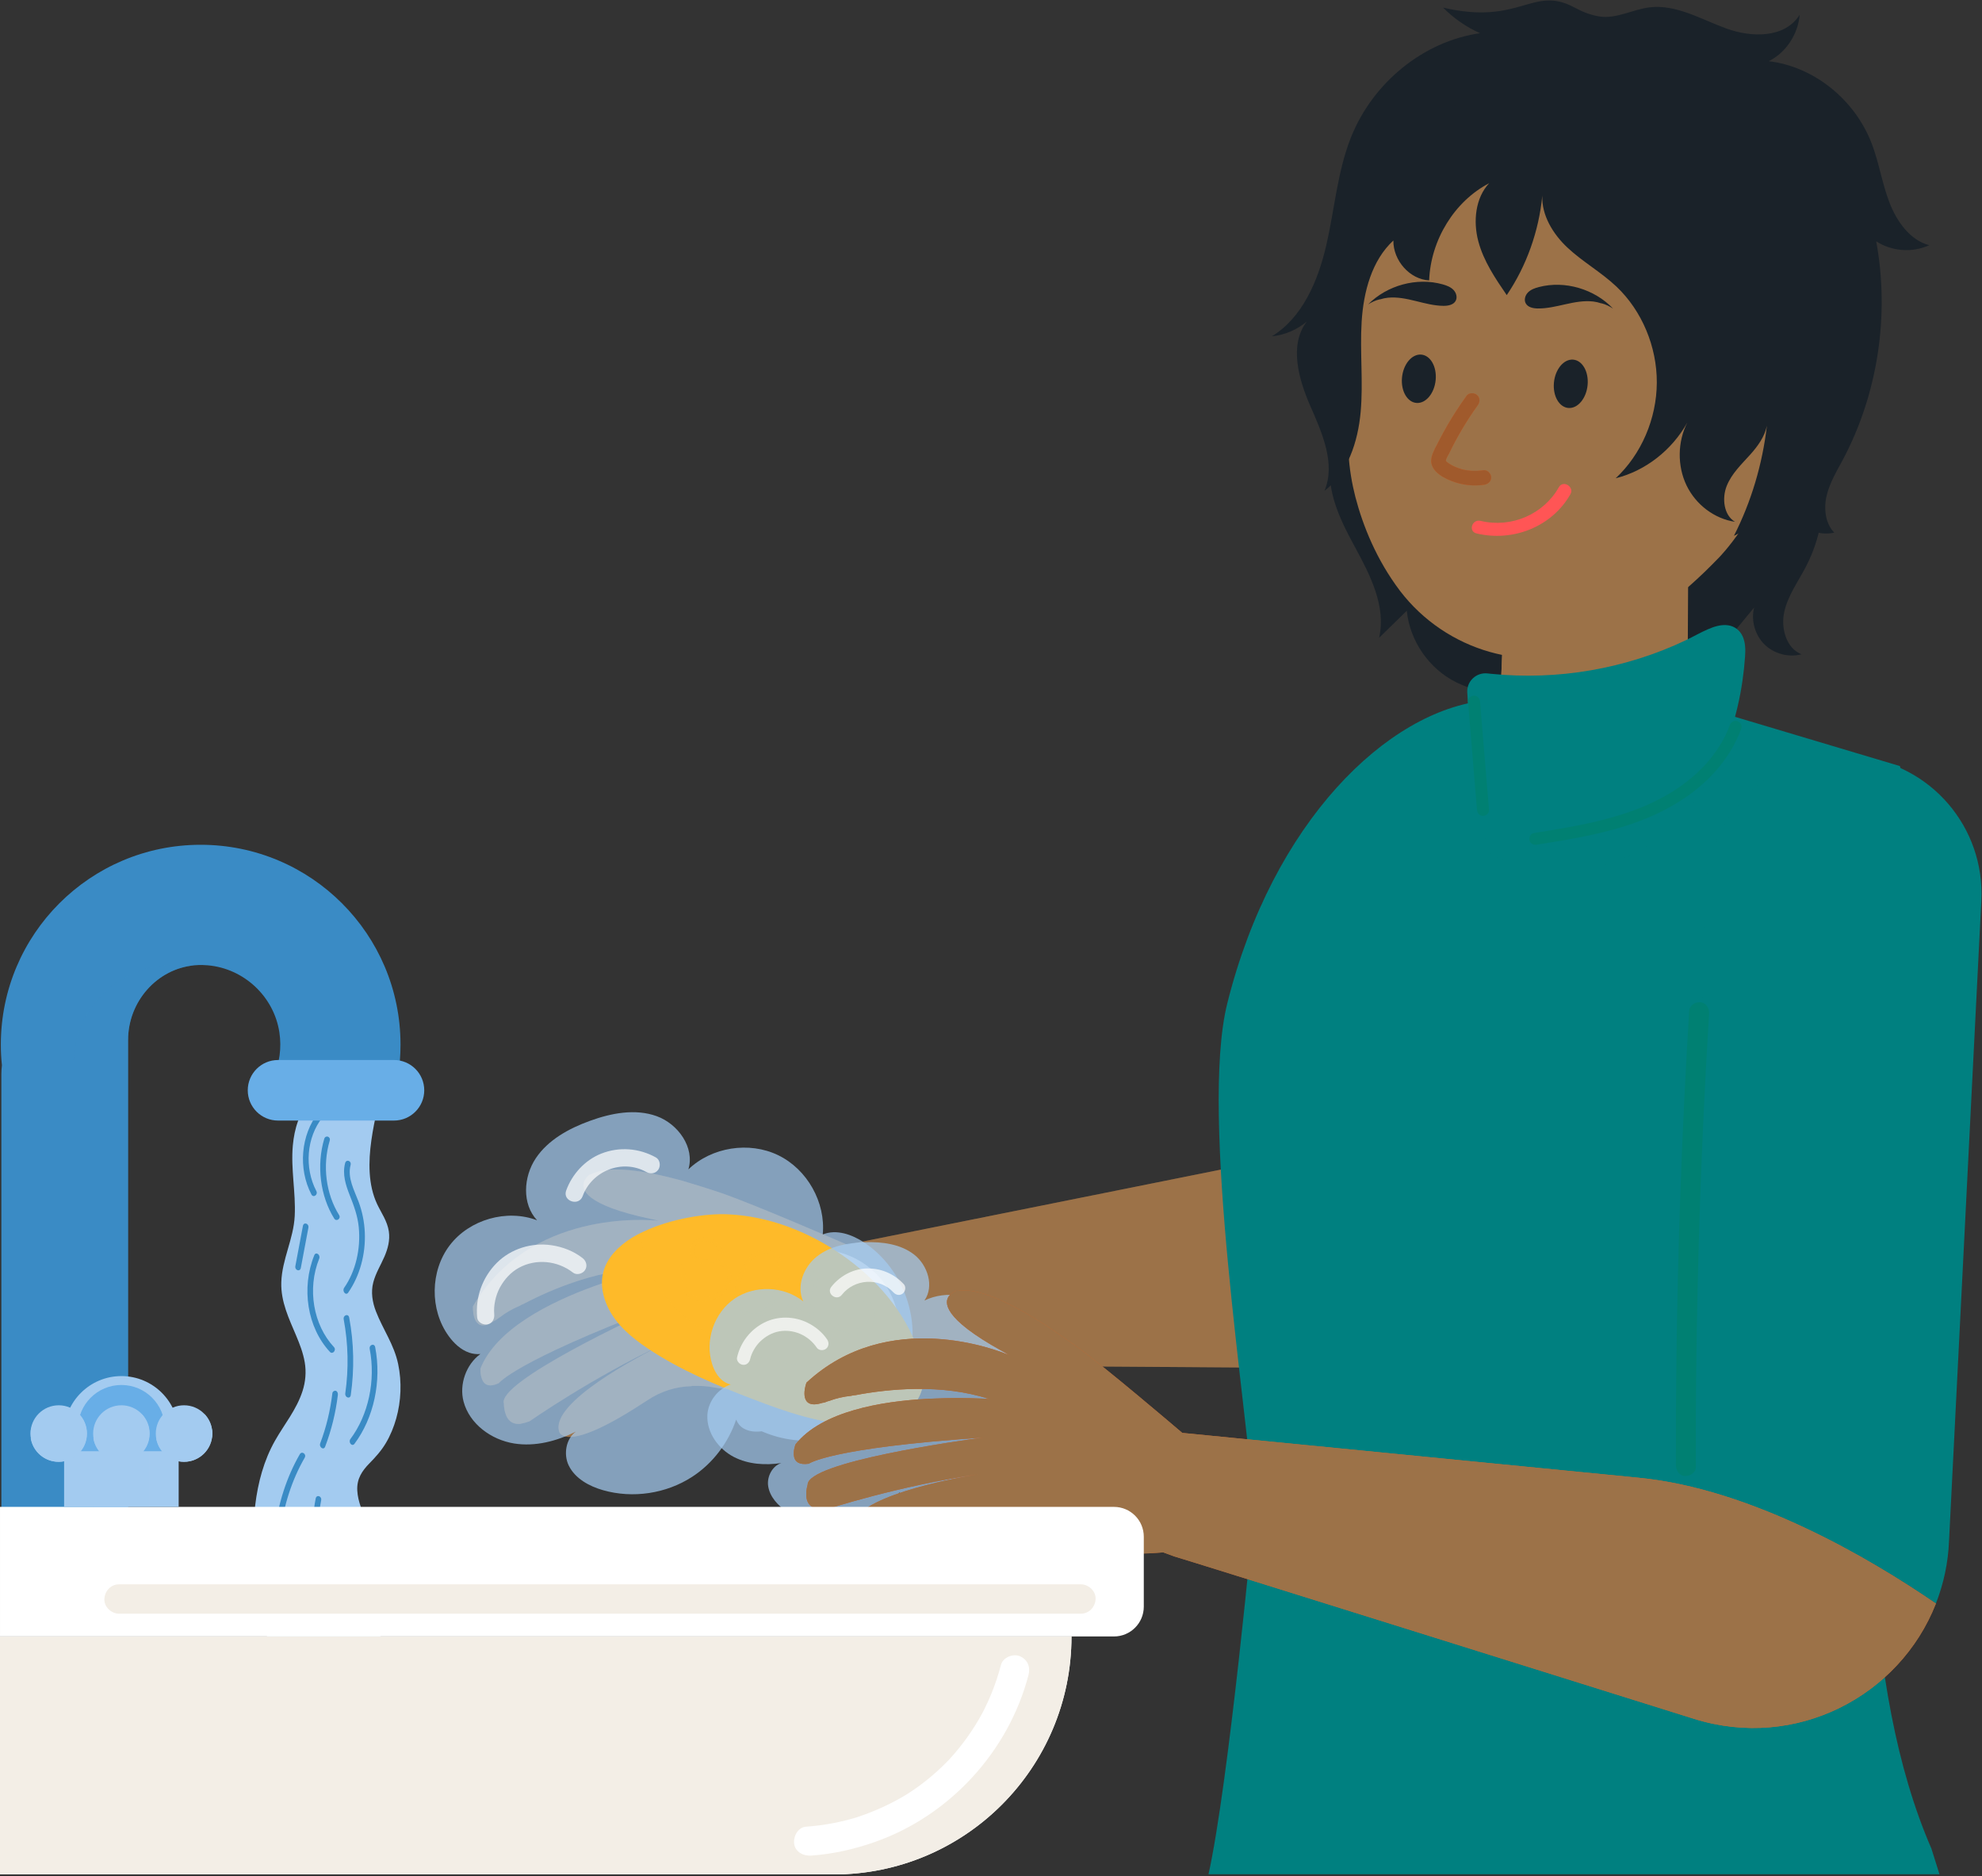 <?xml version="1.0" encoding="UTF-8" standalone="no"?>
<!-- Created with Inkscape (http://www.inkscape.org/) -->

<svg
   xmlns:dc="http://purl.org/dc/elements/1.1/"
   xmlns:cc="http://creativecommons.org/ns#"
   xmlns:rdf="http://www.w3.org/1999/02/22-rdf-syntax-ns#"
   xmlns:svg="http://www.w3.org/2000/svg"
   xmlns="http://www.w3.org/2000/svg"
   xmlns:sodipodi="http://sodipodi.sourceforge.net/DTD/sodipodi-0.dtd"
   xmlns:inkscape="http://www.inkscape.org/namespaces/inkscape"
   version="1.1"
   id="svg2"
   xml:space="preserve"
   width="603.63"
   height="571.308"
   viewBox="0 0 603.63 571.308"
   sodipodi:docname="3634670.ai"
   inkscape:version="0.92.4 (5da689c313, 2019-01-14)"><rect x="0" y="0" width="603.63" height="571.308" fill="#333333" stroke="none"/><defs
     id="defs6"><clipPath
       clipPathUnits="userSpaceOnUse"
       id="clipPath28"><path
         d="M 0,500 H 500 V 0 H 0 Z"
         id="path26"
         inkscape:connector-curvature="0" /></clipPath><clipPath
       clipPathUnits="userSpaceOnUse"
       id="clipPath48"><path
         d="M 108.053,166.199 H 369.609 V 99.908 H 108.053 Z"
         id="path46"
         inkscape:connector-curvature="0" /></clipPath><clipPath
       clipPathUnits="userSpaceOnUse"
       id="clipPath64"><path
         d="M 99.315,174.09 H 208.509 V 86.809 H 99.315 Z"
         id="path62"
         inkscape:connector-curvature="0" /></clipPath><clipPath
       clipPathUnits="userSpaceOnUse"
       id="clipPath80"><path
         d="m 129.222,165.64 h 21.519 v -12.019 h -21.519 z"
         id="path78"
         inkscape:connector-curvature="0" /></clipPath><clipPath
       clipPathUnits="userSpaceOnUse"
       id="clipPath96"><path
         d="m 108.951,143.858 h 25.032 v -18.28 h -25.032 z"
         id="path94"
         inkscape:connector-curvature="0" /></clipPath><clipPath
       clipPathUnits="userSpaceOnUse"
       id="clipPath112"><path
         d="m 183.27,142.766 h 22.246 V 119.18 H 183.27 Z"
         id="path110"
         inkscape:connector-curvature="0" /></clipPath><clipPath
       clipPathUnits="userSpaceOnUse"
       id="clipPath132"><path
         d="m 155.169,145.602 h 44.594 v -25.695 h -44.594 z"
         id="path130"
         inkscape:connector-curvature="0" /></clipPath><clipPath
       clipPathUnits="userSpaceOnUse"
       id="clipPath136"><path
         d="m 155.169,145.602 h 11.872 v -14.724 h -11.872 z"
         id="path134"
         inkscape:connector-curvature="0" /></clipPath><clipPath
       clipPathUnits="userSpaceOnUse"
       id="clipPath140"><path
         d="m 167.819,142.574 h 11.034 v -15.353 h -11.034 z"
         id="path138"
         inkscape:connector-curvature="0" /></clipPath><clipPath
       clipPathUnits="userSpaceOnUse"
       id="clipPath144"><path
         d="m 177.031,138.278 h 10.002 v -15.234 h -10.002 z"
         id="path142"
         inkscape:connector-curvature="0" /></clipPath><clipPath
       clipPathUnits="userSpaceOnUse"
       id="clipPath148"><path
         d="m 187.895,134.439 h 11.868 v -14.532 h -11.868 z"
         id="path146"
         inkscape:connector-curvature="0" /></clipPath><clipPath
       clipPathUnits="userSpaceOnUse"
       id="clipPath208"><path
         d="m 137.66,146.693 h 73.33 v -44.006 h -73.33 z"
         id="path206"
         inkscape:connector-curvature="0" /></clipPath><clipPath
       clipPathUnits="userSpaceOnUse"
       id="clipPath224"><path
         d="m 161.606,144.402 h 78.602 V 79.133 h -78.602 z"
         id="path222"
         inkscape:connector-curvature="0" /></clipPath><clipPath
       clipPathUnits="userSpaceOnUse"
       id="clipPath240"><path
         d="m 189.598,138.395 h 17.235 v -6.604 h -17.235 z"
         id="path238"
         inkscape:connector-curvature="0" /></clipPath><clipPath
       clipPathUnits="userSpaceOnUse"
       id="clipPath256"><path
         d="m 168.369,127.16 h 20.918 v -10.79 h -20.918 z"
         id="path254"
         inkscape:connector-curvature="0" /></clipPath><clipPath
       clipPathUnits="userSpaceOnUse"
       id="clipPath272"><path
         d="m 225.083,111.351 h 12.889 V 89.934 h -12.889 z"
         id="path270"
         inkscape:connector-curvature="0" /></clipPath><clipPath
       clipPathUnits="userSpaceOnUse"
       id="clipPath296"><path
         d="M 341.936,300.809 H 375.96 V 257.132 H 341.936 Z"
         id="path294"
         inkscape:connector-curvature="0" /></clipPath><clipPath
       clipPathUnits="userSpaceOnUse"
       id="clipPath328"><path
         d="m 326.985,338.329 h 13.707 v -21.056 h -13.707 z"
         id="path326"
         inkscape:connector-curvature="0" /></clipPath><clipPath
       clipPathUnits="userSpaceOnUse"
       id="clipPath344"><path
         d="m 336.268,317.597 h 22.737 v -11.843 h -22.737 z"
         id="path342"
         inkscape:connector-curvature="0" /></clipPath><clipPath
       clipPathUnits="userSpaceOnUse"
       id="clipPath372"><path
         d="m 335.401,269.248 h 4.803 v -27.471 h -4.803 z"
         id="path370"
         inkscape:connector-curvature="0" /></clipPath><clipPath
       clipPathUnits="userSpaceOnUse"
       id="clipPath388"><path
         d="m 349.422,263.495 h 48.496 v -28.317 h -48.496 z"
         id="path386"
         inkscape:connector-curvature="0" /></clipPath><clipPath
       clipPathUnits="userSpaceOnUse"
       id="clipPath408"><path
         d="m 382.896,199.221 h 7.589 V 90.972 h -7.589 z"
         id="path406"
         inkscape:connector-curvature="0" /></clipPath><clipPath
       clipPathUnits="userSpaceOnUse"
       id="clipPath436"><path
         d="M 343.778,412.224 H 360.24 V 379.846 H 343.778 Z"
         id="path434"
         inkscape:connector-curvature="0" /></clipPath><clipPath
       clipPathUnits="userSpaceOnUse"
       id="clipPath452"><path
         d="m 361.501,405.042 h 26.861 v -68.02 h -26.861 z"
         id="path450"
         inkscape:connector-curvature="0" /></clipPath><clipPath
       clipPathUnits="userSpaceOnUse"
       id="clipPath468"><path
         d="m 372.534,403.491 h 31.055 v -64.288 h -31.055 z"
         id="path466"
         inkscape:connector-curvature="0" /></clipPath><clipPath
       clipPathUnits="userSpaceOnUse"
       id="clipPath484"><path
         d="m 401.728,393.185 h 15.434 v -61.45 h -15.434 z"
         id="path482"
         inkscape:connector-curvature="0" /></clipPath><clipPath
       clipPathUnits="userSpaceOnUse"
       id="clipPath500"><path
         d="m 417.282,374.486 h 9.04 v -41.241 h -9.04 z"
         id="path498"
         inkscape:connector-curvature="0" /></clipPath><clipPath
       clipPathUnits="userSpaceOnUse"
       id="clipPath516"><path
         d="m 318.93,406.509 h 18.617 V 383.507 H 318.93 Z"
         id="path514"
         inkscape:connector-curvature="0" /></clipPath><clipPath
       clipPathUnits="userSpaceOnUse"
       id="clipPath532"><path
         d="M 304.716,402.467 H 322.84 V 362.728 H 304.716 Z"
         id="path530"
         inkscape:connector-curvature="0" /></clipPath><clipPath
       clipPathUnits="userSpaceOnUse"
       id="clipPath548"><path
         d="m 302.626,355.175 h 5.866 v -20.969 h -5.866 z"
         id="path546"
         inkscape:connector-curvature="0" /></clipPath><clipPath
       clipPathUnits="userSpaceOnUse"
       id="clipPath564"><path
         d="m 342.603,420.654 h 22.334 v -7.465 h -22.334 z"
         id="path562"
         inkscape:connector-curvature="0" /></clipPath><clipPath
       clipPathUnits="userSpaceOnUse"
       id="clipPath580"><path
         d="m 373.61,417.587 h 23.866 v -7.872 H 373.61 Z"
         id="path578"
         inkscape:connector-curvature="0" /></clipPath><clipPath
       clipPathUnits="userSpaceOnUse"
       id="clipPath596"><path
         d="m 390.304,406.79 h 25.73 v -17.961 h -25.73 z"
         id="path594"
         inkscape:connector-curvature="0" /></clipPath><clipPath
       clipPathUnits="userSpaceOnUse"
       id="clipPath616"><path
         d="m 16.805,207.643 h 27.6 V 77.603 h -27.6 z"
         id="path614"
         inkscape:connector-curvature="0" /></clipPath><clipPath
       clipPathUnits="userSpaceOnUse"
       id="clipPath636"><path
         d="m 69.216,174.219 h 4.619 V 154.928 H 69.216 Z"
         id="path634"
         inkscape:connector-curvature="0" /></clipPath><clipPath
       clipPathUnits="userSpaceOnUse"
       id="clipPath652"><path
         d="m 78.472,162.999 h 4.898 V 132.61 h -4.898 z"
         id="path650"
         inkscape:connector-curvature="0" /></clipPath><clipPath
       clipPathUnits="userSpaceOnUse"
       id="clipPath668"><path
         d="m 70.236,141.809 h 6.274 v -22.694 h -6.274 z"
         id="path666"
         inkscape:connector-curvature="0" /></clipPath><clipPath
       clipPathUnits="userSpaceOnUse"
       id="clipPath684"><path
         d="m 79.893,120.965 h 6.344 V 98.082 h -6.344 z"
         id="path682"
         inkscape:connector-curvature="0" /></clipPath><clipPath
       clipPathUnits="userSpaceOnUse"
       id="clipPath700"><path
         d="m 62.398,96.295 h 7.331 v -37.389 h -7.331 z"
         id="path698"
         inkscape:connector-curvature="0" /></clipPath><clipPath
       clipPathUnits="userSpaceOnUse"
       id="clipPath716"><path
         d="m 71.442,86.395 h 3.46 V 65.639 h -3.46 z"
         id="path714"
         inkscape:connector-curvature="0" /></clipPath><clipPath
       clipPathUnits="userSpaceOnUse"
       id="clipPath732"><path
         d="m 77.46,79.074 h 4.471 V 58.173 h -4.471 z"
         id="path730"
         inkscape:connector-curvature="0" /></clipPath><clipPath
       clipPathUnits="userSpaceOnUse"
       id="clipPath748"><path
         d="m 73.104,110.461 h 4.096 V 97.282 h -4.096 z"
         id="path746"
         inkscape:connector-curvature="0" /></clipPath><clipPath
       clipPathUnits="userSpaceOnUse"
       id="clipPath764"><path
         d="m 73.157,168.533 h 4.447 v -19.071 h -4.447 z"
         id="path762"
         inkscape:connector-curvature="0" /></clipPath><clipPath
       clipPathUnits="userSpaceOnUse"
       id="clipPath780"><path
         d="m 78.511,127.737 h 2.187 v -18.844 h -2.187 z"
         id="path778"
         inkscape:connector-curvature="0" /></clipPath><clipPath
       clipPathUnits="userSpaceOnUse"
       id="clipPath796"><path
         d="m 67.464,148.666 h 3.012 V 137.964 H 67.464 Z"
         id="path794"
         inkscape:connector-curvature="0" /></clipPath><clipPath
       clipPathUnits="userSpaceOnUse"
       id="clipPath820"><path
         d="M 0,54.325 H 244.807 V -0.051 H 0 Z"
         id="path818"
         inkscape:connector-curvature="0" /></clipPath><clipPath
       clipPathUnits="userSpaceOnUse"
       id="clipPath840"><path
         d="M 23.843,66.231 H 250.319 v -6.704 H 23.843 Z"
         id="path838"
         inkscape:connector-curvature="0" /></clipPath><clipPath
       clipPathUnits="userSpaceOnUse"
       id="clipPath870"><path
         d="M 21.324,103.553 H 34.145 V 83.921 H 21.324 Z"
         id="path868"
         inkscape:connector-curvature="0" /></clipPath><clipPath
       clipPathUnits="userSpaceOnUse"
       id="clipPath892"><path
         d="M 35.684,105.118 H 48.505 V 94.222 H 35.684 Z"
         id="path890"
         inkscape:connector-curvature="0" /></clipPath><clipPath
       clipPathUnits="userSpaceOnUse"
       id="clipPath912"><path
         d="M 21.324,105.118 H 34.145 V 94.222 H 21.324 Z"
         id="path910"
         inkscape:connector-curvature="0" /></clipPath><clipPath
       clipPathUnits="userSpaceOnUse"
       id="clipPath932"><path
         d="M 7.009,105.118 H 19.83 V 94.222 H 7.009 Z"
         id="path930"
         inkscape:connector-curvature="0" /></clipPath></defs><sodipodi:namedview
     pagecolor="#ffffff"
     bordercolor="#666666"
     borderopacity="1"
     objecttolerance="10"
     gridtolerance="10"
     guidetolerance="10"
     inkscape:pageopacity="0"
     inkscape:pageshadow="2"
     inkscape:window-width="1920"
     inkscape:window-height="1025"
     id="namedview4"
     showgrid="false"
     fit-margin-top="0"
     fit-margin-left="0"
     fit-margin-right="0"
     fit-margin-bottom="0"
     inkscape:zoom="0.70799998"
     inkscape:cx="207.15448"
     inkscape:cy="339.82744"
     inkscape:window-x="0"
     inkscape:window-y="27"
     inkscape:window-maximized="1"
     inkscape:current-layer="g24" /><g
     id="g10"
     inkscape:groupmode="layer"
     inkscape:label="3634670"
     transform="matrix(1.333,0,0,-1.333,6.6666665e-4,570.744)"><g
       id="g22"><g
         id="g24"
         clip-path="url(#clipPath28)"><g
           id="g2103"><g
             transform="translate(389.827,270.237)"
             id="g30"><path
               inkscape:connector-curvature="0"
               id="path32"
               style="fill:#1a2229;fill-opacity:1;fill-rule:nonzero;stroke:none"
               d="M 0,0 C -0.579,-0.119 -1.161,-0.237 -1.744,-0.354 -1.094,-0.672 -0.324,-0.648 0,0" /></g><g
             transform="translate(412.599,298.701)"
             id="g34"><path
               inkscape:connector-curvature="0"
               id="path36"
               style="fill:#1a2229;fill-opacity:1;fill-rule:nonzero;stroke:none"
               d="m 0,0 c 4.104,7.876 5.131,17.305 2.821,25.88 l -111.017,-0.462 c -1.945,-7.087 1.616,-14.403 5.132,-20.857 3.515,-6.454 7.215,-13.645 5.55,-20.804 2.112,2.063 4.222,4.125 6.332,6.188 0.669,-6.89 5.1,-13.297 11.31,-16.356 2.806,-1.381 5.923,-2.117 8.576,-3.773 2.654,-1.654 4.856,-4.667 4.219,-7.728 6.428,4.817 11.898,10.908 15.999,17.814 1.466,-5.244 6.757,-8.696 12.121,-9.63 4.782,-0.833 9.659,-0.047 14.44,0.91 -0.506,0.248 -0.942,0.697 -1.028,1.256 -0.194,1.274 0.678,2.441 1.498,3.436 4.071,4.932 8.142,9.864 12.213,14.797 -0.737,-2.962 0.196,-6.281 2.369,-8.424 2.173,-2.143 5.505,-3.032 8.456,-2.253 -3.534,1.425 -4.764,6.022 -3.922,9.738 C -4.088,-6.551 -1.761,-3.379 0,0" /></g><g
             style="fill:#9c7248;fill-opacity:1"
             transform="translate(150.476,149.28)"
             id="g38"><path
               inkscape:connector-curvature="0"
               id="path40"
               style="fill:#9c7248;fill-opacity:1;fill-rule:nonzero;stroke:none"
               d="m 0,0 c -0.715,0.19 -1.326,0.354 -1.901,0.453 -14.948,3.166 -15.903,6.755 -15.079,8.611 0.119,0.243 0.301,0.521 0.487,0.799 l 0.064,0.037 c 0.275,0.418 0.533,0.569 0.533,0.569 0.129,0.075 0.258,0.149 0.425,0.161 4.054,2.087 12.055,0.937 20.865,-1.468 2.931,-0.891 5.965,-1.809 8.971,-2.829 7.999,-2.789 26.799,-10.974 27.486,-11.266 0.343,-0.147 0.687,-0.293 1.031,-0.439 0.101,-0.026 0.139,-0.092 0.139,-0.092 l 102.68,20.619 c 25.303,5.149 55.743,-2.082 73.43,-7.663 -1.766,-22.68 -20.786,-41.464 -45.108,-41.309 0,0 -124.289,0.925 -124.485,0.838 l -2.669,0.151 c -0.296,-0.084 -0.618,-0.272 -0.914,-0.357 -0.722,-0.245 -1.405,-0.554 -2.126,-0.798 -3.374,-1.178 -6.563,-2.075 -9.533,-2.758 -0.925,-0.191 -1.915,-0.418 -2.904,-0.647 -1.721,-0.306 -3.543,-0.584 -5.367,-0.863 -1.527,-0.193 -2.963,-0.249 -4.296,-0.33 -3.704,-0.159 -6.797,0.12 -9.199,0.542 -1.456,0.279 -2.966,0.353 -4.503,0.325 -0.167,-0.009 -0.371,0.046 -0.564,-0.067 -3.575,-0.084 -6.985,-1.197 -9.975,-3.186 -0.517,-0.3 -0.931,-0.626 -1.384,-0.887 -18.178,-11.818 -18.859,-6.171 -18.859,-6.171 -1.805,6.546 17.965,16.956 24.069,19.971 -16.682,-7.844 -30.794,-17.741 -30.794,-17.741 -0.787,-0.282 -1.378,-0.452 -2.008,-0.558 l -0.065,-0.037 c -2.129,-0.197 -3.044,1.086 -3.422,2.332 -0.404,1.147 -0.373,2.287 -0.373,2.287 -1.639,4.917 30.369,19.823 35.218,22.025 -32.891,-12.483 -36.375,-17.346 -36.375,-17.346 -2.114,-0.966 -3.118,-0.425 -3.641,0.481 -0.187,0.322 -0.272,0.618 -0.358,0.914 -0.208,0.656 -0.184,1.361 -0.203,1.693 -0.011,0.167 0.018,0.27 0.018,0.27 3.533,8.947 15.834,15.12 25.815,18.741 0.49,0.196 1.018,0.329 1.507,0.526 6.093,2.146 10.938,3.312 11.928,3.54 -11.356,0.242 -22.803,-4.572 -29.415,-8.055 -0.361,-0.122 -0.62,-0.272 -0.943,-0.459 -1.662,-0.705 -3.148,-1.565 -4.458,-2.581 -0.194,-0.113 -0.259,-0.15 -0.259,-0.15 -0.35,-0.289 -0.7,-0.578 -1.061,-0.701 -4.687,-3.23 -4.883,2.178 -4.842,3.149 0.026,0.103 -0.011,0.168 -0.011,0.168 C -29.595,2.539 -2.493,0.283 0,0" /></g><g
             transform="translate(-0.005,-0.002)"
             style="fill:#9c7248;fill-opacity:1"
             id="g42"><g
               style="fill:#9c7248;fill-opacity:1"
               id="g44" /><g
               style="fill:#9c7248;fill-opacity:1"
               id="g56"><g
                 style="opacity:0.31;fill:#9c7248;fill-opacity:1"
                 id="g54"
                 clip-path="url(#clipPath48)"><g
                   style="fill:#9c7248;fill-opacity:1"
                   id="g52"
                   transform="translate(324.504,115.464)"><path
                     inkscape:connector-curvature="0"
                     id="path50"
                     style="fill:#9c7248;fill-opacity:1;fill-rule:nonzero;stroke:none"
                     d="m 0,0 c 0,0 -45.247,0.341 -81.184,0.586 -23.626,0.162 -43.222,0.29 -43.3,0.253 l -2.677,0.154 c -0.297,-0.085 -0.614,-0.279 -0.91,-0.365 -0.721,-0.239 -1.403,-0.547 -2.123,-0.796 -3.376,-1.176 -6.563,-2.07 -9.541,-2.758 -0.917,-0.188 -1.912,-0.414 -2.899,-0.641 -1.724,-0.307 -3.547,-0.584 -5.371,-0.87 -1.526,-0.193 -2.963,-0.247 -4.292,-0.324 -3.7,-0.16 -6.797,0.117 -9.203,0.535 -1.454,0.28 -2.968,0.355 -4.503,0.33 -0.167,-0.008 -0.364,0.042 -0.561,-0.073 -3.573,-0.084 -6.987,-1.191 -9.978,-3.178 -0.515,-0.3 -0.932,-0.63 -1.377,-0.892 -18.18,-11.814 -18.861,-6.169 -18.861,-6.169 -1.78,6.445 17.393,16.648 23.791,19.836 -16.562,-7.82 -30.519,-17.606 -30.519,-17.606 -0.79,-0.286 -1.382,-0.457 -2.012,-0.559 l -0.06,-0.039 c -2.127,-0.195 -3.048,1.093 -3.42,2.336 -0.411,1.145 -0.371,2.285 -0.371,2.285 -1.644,4.917 30.36,19.82 35.213,22.025 -32.895,-12.484 -36.377,-17.348 -36.377,-17.348 -2.114,-0.964 -3.112,-0.423 -3.635,0.486 -0.193,0.318 -0.279,0.614 -0.364,0.91 -0.2,0.66 -0.184,1.36 -0.2,1.695 -0.009,0.166 0.012,0.265 0.012,0.265 3.541,8.946 15.841,15.122 25.824,18.742 0.484,0.202 1.016,0.334 1.501,0.527 6.091,2.153 10.943,3.315 11.928,3.542 -11.35,0.239 -22.801,-4.577 -29.416,-8.052 -0.356,-0.125 -0.613,-0.271 -0.94,-0.464 -1.659,-0.702 -3.144,-1.563 -4.462,-2.582 -0.188,-0.107 -0.257,-0.145 -0.257,-0.145 -0.348,-0.292 -0.695,-0.583 -1.06,-0.699 -4.685,-3.229 -4.878,2.173 -4.839,3.147 0.021,0.099 -0.008,0.168 -0.008,0.168 12.831,22.097 39.933,19.842 42.428,19.551 -0.715,0.195 -1.333,0.359 -1.904,0.453 -14.952,3.169 -15.9,6.758 -15.084,8.62 0.119,0.235 0.309,0.517 0.489,0.792 l 0.069,0.038 c 0.27,0.421 0.527,0.566 0.527,0.566 0.129,0.077 0.258,0.155 0.425,0.163 4.054,2.085 12.062,0.943 20.872,-1.466 2.923,-0.894 5.964,-1.81 8.964,-2.833 8.001,-2.785 26.8,-10.969 27.485,-11.261 0.343,-0.151 0.687,-0.292 1.038,-0.444 0.099,-0.02 0.137,-0.089 0.137,-0.089 l 41.994,8.436 60.686,12.188 C -3.021,54.119 27.416,46.89 45.105,41.308 43.336,18.626 24.318,-0.16 0,0" /></g></g></g></g><g
             id="g58"><g
               id="g60" /><g
               id="g72"><g
                 style="opacity:0.72"
                 id="g70"
                 clip-path="url(#clipPath64)"><g
                   id="g68"
                   transform="translate(208.094,119.024)"><path
                     inkscape:connector-curvature="0"
                     id="path66"
                     style="fill:#a3cbf0;fill-opacity:1;fill-rule:nonzero;stroke:none"
                     d="m 0,0 c -1.837,-9.511 -9.774,-17.549 -19.263,-19.505 -4.952,-1.02 -10.167,-0.339 -14.8,1.674 -1.465,-0.19 -2.927,-0.062 -4.188,0.677 -0.754,0.441 -1.32,1.175 -1.654,1.997 -1.78,-5.312 -5.354,-10.028 -10.058,-13.079 -5.927,-3.846 -13.536,-4.99 -20.331,-3.056 -3.185,0.906 -6.374,2.644 -7.843,5.611 -1.281,2.59 -0.637,6.199 1.631,7.783 -4.381,-2.188 -9.309,-3.483 -14.124,-2.716 -5.219,0.832 -10.181,4.453 -11.547,9.557 -1.058,3.958 0.616,8.555 3.841,10.879 -0.861,-0.073 -1.746,0.028 -2.56,0.309 -1.932,0.667 -3.491,2.146 -4.691,3.802 -4.351,5.999 -4.241,14.855 0.258,20.744 4.5,5.887 13.016,8.32 19.947,5.697 -3.491,3.715 -3.136,9.924 -0.3,14.161 2.835,4.237 7.576,6.812 12.368,8.552 4.891,1.775 10.36,2.838 15.255,1.072 4.896,-1.765 8.745,-7.174 7.243,-12.157 5.321,5.1 13.886,6.45 20.519,3.237 6.632,-3.213 10.881,-10.772 10.179,-18.108 3.107,1.28 6.698,-0.002 9.501,-1.858 C -2.539,19.928 1.836,9.512 0,0" /></g></g></g></g><g
             id="g74"><g
               id="g76" /><g
               id="g88"><g
                 style="opacity:0.72"
                 id="g86"
                 clip-path="url(#clipPath80)"><g
                   id="g84"
                   transform="translate(129.352,156.19)"><path
                     inkscape:connector-curvature="0"
                     id="path82"
                     style="fill:#ffffff;fill-opacity:1;fill-rule:nonzero;stroke:none"
                     d="M 0,0 C 1.353,3.731 4.268,6.942 7.982,8.424 12.1,10.065 16.651,9.708 20.511,7.559 21.449,7.035 21.633,5.649 21.072,4.802 20.441,3.848 19.257,3.716 18.315,4.24 12.796,7.314 5.85,4.466 3.768,-1.281 2.896,-3.685 -0.875,-2.416 0,0" /></g></g></g></g><g
             id="g90"><g
               id="g92" /><g
               id="g104"><g
                 style="opacity:0.72"
                 id="g102"
                 clip-path="url(#clipPath96)"><g
                   id="g100"
                   transform="translate(113.492,139.656)"><path
                     inkscape:connector-curvature="0"
                     id="path98"
                     style="fill:#ffffff;fill-opacity:1;fill-rule:nonzero;stroke:none"
                     d="M 0,0 C 3.215,3.236 7.995,4.707 12.489,4.047 15.065,3.669 17.543,2.714 19.607,1.11 20.456,0.452 20.794,-0.702 20.17,-1.646 19.611,-2.491 18.266,-2.87 17.413,-2.208 13.849,0.559 8.936,1.015 5.062,-1.112 3.225,-2.121 1.757,-3.722 0.721,-5.625 c -0.969,-1.78 -1.476,-4.136 -1.294,-6.073 0.1,-1.07 -0.418,-2.115 -1.552,-2.347 -0.967,-0.196 -2.245,0.477 -2.347,1.553 C -4.907,-7.854 -3.291,-3.314 0,0" /></g></g></g></g><g
             id="g106"><g
               id="g108" /><g
               id="g120"><g
                 style="opacity:0.72"
                 id="g118"
                 clip-path="url(#clipPath112)"><g
                   id="g116"
                   transform="translate(184.856,142.689)"><path
                     inkscape:connector-curvature="0"
                     id="path114"
                     style="fill:#ffffff;fill-opacity:1;fill-rule:nonzero;stroke:none"
                     d="m 0,0 c 5.661,0.495 11.277,-1.433 15.314,-5.478 4.135,-4.144 6.076,-10.419 5.096,-16.176 -0.181,-1.059 -0.972,-1.928 -2.121,-1.851 -0.989,0.068 -2.031,1.056 -1.85,2.121 0.803,4.718 -0.565,9.609 -3.914,13.072 -2.984,3.088 -7.547,4.779 -11.731,4.414 -1.07,-0.094 -2.114,0.413 -2.347,1.551 C -1.748,-1.386 -1.078,-0.095 0,0" /></g></g></g></g><g
             transform="translate(210.901,115.087)"
             id="g122"><path
               inkscape:connector-curvature="0"
               id="path124"
               style="fill:#feba29;fill-opacity:1;fill-rule:nonzero;stroke:none"
               d="m 0,0 c -0.138,1.197 -0.422,2.402 -0.784,3.57 -0.07,0.277 -0.159,0.536 -0.248,0.805 -3.109,9.147 -9.836,16.768 -17.812,22.235 -7.607,5.213 -16.582,8.674 -25.857,9.07 -5.042,0.216 -12.927,-1.008 -19.158,-3.956 -7.052,-3.343 -11.971,-8.9 -8.218,-17.107 1.87,-4.075 5.471,-7.087 9.195,-9.578 7.399,-4.948 15.682,-8.403 23.996,-11.584 7.661,-2.931 15.582,-5.687 23.786,-5.848 2.873,-0.057 5.813,0.22 8.472,1.341 2.649,1.114 5.016,3.137 6.066,5.82 C 0.083,-3.572 0.199,-1.786 0,0" /></g><g
             id="g126"><g
               id="g128" /><g
               id="g200"><g
                 style="opacity:0.53"
                 id="g198"
                 clip-path="url(#clipPath132)"><g
                   id="g160"><g
                     id="g150" /><g
                     id="g158"><g
                       id="g156"
                       clip-path="url(#clipPath136)"><g
                         id="g154"
                         transform="translate(166.033,139.209)"><path
                           inkscape:connector-curvature="0"
                           id="path152"
                           style="fill:#feba29;fill-opacity:1;fill-rule:nonzero;stroke:none"
                           d="M 0,0 C -0.926,1.081 -2.182,1.404 -3.56,1.344 -4.879,1.286 -6.778,0.91 -7.338,2.513 c -0.519,1.484 0.641,2.797 2.099,2.937 1.705,0.165 3.041,-1.164 3.572,-2.675 0.196,-0.557 1.075,-0.283 0.878,0.278 -0.858,2.44 -3.578,4.28 -6.07,2.822 -2.196,-1.283 -1.945,-4.813 0.646,-5.431 1.44,-0.343 3.005,0.346 4.399,-0.218 1.256,-0.51 2.001,-1.896 1.919,-3.219 -0.198,-3.223 -4.003,-4.887 -6.839,-4.262 -1.729,0.381 -2.385,1.65 -2.532,3.292 -0.119,1.348 -0.091,2.714 -0.758,3.937 -0.285,0.52 -1.062,0.027 -0.779,-0.492 1.168,-2.141 -0.087,-5.086 2.058,-6.804 2.059,-1.651 5.574,-1.103 7.564,0.393 C 0.96,-5.319 1.86,-2.175 0,0" /></g></g></g></g><g
                   id="g172"><g
                     id="g162" /><g
                     id="g170"><g
                       id="g168"
                       clip-path="url(#clipPath140)"><g
                         id="g166"
                         transform="translate(174.666,129.227)"><path
                           inkscape:connector-curvature="0"
                           id="path164"
                           style="fill:#feba29;fill-opacity:1;fill-rule:nonzero;stroke:none"
                           d="m 0,0 c -0.73,-0.715 -1.708,-1.237 -2.758,-1.101 -1.052,0.136 -1.925,0.888 -2.466,1.765 -1.296,2.102 -0.547,4.748 0.258,6.886 0.857,2.276 2.548,5.317 5.464,4.799 0.133,-0.024 0.243,0.008 0.331,0.068 C 1.981,12.309 2.79,11.284 3.081,10.231 3.419,9.007 3.232,7.657 2.994,6.433 2.556,4.174 1.684,1.647 0,0 M 3.843,10.87 C 3.339,12.224 2.2,13.247 0.732,13.346 0.623,13.353 0.543,13.32 0.477,13.272 -2.336,13.633 -4.376,11.276 -5.406,8.908 -6.495,6.402 -7.541,3.247 -6.249,0.623 c 1.125,-2.282 3.778,-3.444 6.029,-1.978 2.333,1.518 3.49,4.669 4.046,7.26 0.341,1.587 0.597,3.403 0.017,4.965" /></g></g></g></g><g
                   id="g184"><g
                     id="g174" /><g
                     id="g182"><g
                       id="g180"
                       clip-path="url(#clipPath144)"><g
                         id="g178"
                         transform="translate(181.669,130.543)"><path
                           inkscape:connector-curvature="0"
                           id="path176"
                           style="fill:#feba29;fill-opacity:1;fill-rule:nonzero;stroke:none"
                           d="M 0,0 C 1.375,1.858 2.771,3.7 4.191,5.524 3.99,3.209 3.716,0.9 3.38,-1.398 2.253,-0.933 1.127,-0.467 0,0 M 5.363,7.249 C 5.395,7.683 4.737,7.907 4.476,7.576 1.352,3.616 -1.656,-0.435 -4.548,-4.567 c -0.379,-0.541 0.53,-1.02 0.905,-0.486 0.993,1.42 2.014,2.819 3.039,4.215 0.018,-0.012 0.029,-0.03 0.049,-0.039 1.258,-0.52 2.517,-1.04 3.775,-1.561 C 2.988,-3.924 2.738,-5.408 2.448,-6.885 2.32,-7.532 3.321,-7.762 3.449,-7.112 4.382,-2.368 5.018,2.427 5.363,7.249" /></g></g></g></g><g
                   id="g196"><g
                     id="g186" /><g
                     id="g194"><g
                       id="g192"
                       clip-path="url(#clipPath148)"><g
                         id="g190"
                         transform="translate(196.117,124.754)"><path
                           inkscape:connector-curvature="0"
                           id="path188"
                           style="fill:#feba29;fill-opacity:1;fill-rule:nonzero;stroke:none"
                           d="m 0,0 c -1.692,-0.445 -3.448,0.231 -4.919,1.044 -0.09,0.05 -0.177,0.072 -0.26,0.077 0.733,2.427 1.351,4.886 1.828,7.379 C -0.541,8.269 2.181,6.019 2.406,3.237 2.535,1.639 1.58,0.415 0,0 M 0.752,8.115 C -0.532,9.063 -2.042,9.616 -3.648,9.684 -3.95,9.697 -4.119,9.526 -4.172,9.313 -4.323,9.254 -4.448,9.136 -4.487,8.929 -5.319,4.524 -6.547,0.201 -8.18,-3.979 c -0.265,-0.682 0.793,-1.243 1.063,-0.554 0.591,1.514 1.114,3.05 1.606,4.595 0.014,-0.009 0.02,-0.021 0.035,-0.03 1.453,-0.803 3.122,-1.439 4.813,-1.308 1.408,0.109 2.784,0.732 3.59,1.863 1.742,2.442 0.047,5.888 -2.175,7.528" /></g></g></g></g></g></g></g><g
             id="g202"><g
               id="g204" /><g
               id="g216"><g
                 style="opacity:0.53"
                 id="g214"
                 clip-path="url(#clipPath208)"><g
                   id="g212"
                   transform="translate(210.901,115.087)"><path
                     inkscape:connector-curvature="0"
                     id="path210"
                     style="fill:#feba29;fill-opacity:1;fill-rule:nonzero;stroke:none"
                     d="M 0,0 C -0.138,1.197 -0.422,2.402 -0.783,3.567 -0.006,0.957 -18.697,0.402 -20.667,0.449 -36.26,0.824 -56.8,8.085 -62.874,23.959 c -0.312,0.813 -2.264,7.186 -1.192,7.647 -6.954,-3.001 -11.409,-9.587 -8.011,-16.989 1.87,-4.075 5.471,-7.087 9.195,-9.578 7.399,-4.948 15.682,-8.403 23.996,-11.584 7.661,-2.931 15.582,-5.687 23.786,-5.848 2.873,-0.057 5.813,0.22 8.472,1.341 2.649,1.114 5.016,3.137 6.066,5.82 C 0.083,-3.572 0.199,-1.786 0,0" /></g></g></g></g><g
             id="g218"><g
               id="g220" /><g
               id="g232"><g
                 style="opacity:0.72"
                 id="g230"
                 clip-path="url(#clipPath224)"><g
                   id="g228"
                   transform="translate(237.934,88.759)"><path
                     inkscape:connector-curvature="0"
                     id="path226"
                     style="fill:#a3cbf0;fill-opacity:1;fill-rule:nonzero;stroke:none"
                     d="m 0,0 c -3.573,-6.427 -11.199,-10.348 -18.506,-9.515 -3.813,0.435 -7.414,2.161 -10.28,4.707 -1.102,0.209 -2.125,0.648 -2.86,1.478 -0.44,0.497 -0.674,1.161 -0.721,1.832 -2.54,-3.411 -6.233,-5.967 -10.348,-7.056 -5.184,-1.373 -10.943,-0.398 -15.388,2.604 -2.083,1.406 -3.972,3.413 -4.33,5.901 -0.312,2.171 1.005,4.621 3.017,5.228 -3.678,-0.542 -7.538,-0.311 -10.83,1.381 -3.567,1.834 -6.29,5.619 -6.069,9.624 0.171,3.105 2.467,6.024 5.342,6.939 -0.638,0.15 -1.253,0.433 -1.773,0.827 -1.236,0.939 -2.011,2.374 -2.485,3.853 -1.721,5.355 0.453,11.718 5.09,14.901 4.638,3.183 11.357,2.924 15.736,-0.606 -1.64,3.505 0.085,7.899 3.132,10.285 3.047,2.386 7.075,3.122 10.943,3.244 3.948,0.124 8.143,-0.402 11.258,-2.833 3.113,-2.432 4.611,-7.243 2.348,-10.481 5.044,2.418 11.543,1.368 15.567,-2.518 4.024,-3.886 5.303,-10.343 3.06,-15.469 2.545,0.19 4.831,-1.584 6.415,-3.585 C 2.881,14.975 3.574,6.427 0,0" /></g></g></g></g><g
             id="g234"><g
               id="g236" /><g
               id="g248"><g
                 style="opacity:0.72"
                 id="g246"
                 clip-path="url(#clipPath240)"><g
                   id="g244"
                   transform="translate(189.925,134.185)"><path
                     inkscape:connector-curvature="0"
                     id="path242"
                     style="fill:#ffffff;fill-opacity:1;fill-rule:nonzero;stroke:none"
                     d="M 0,0 C 1.857,2.371 4.72,3.998 7.749,4.188 11.107,4.398 14.306,3.065 16.581,0.602 17.135,0.003 16.939,-1.04 16.335,-1.52 15.654,-2.059 14.769,-1.873 14.214,-1.272 10.959,2.25 5.275,1.838 2.414,-1.815 1.218,-3.343 -1.203,-1.536 0,0" /></g></g></g></g><g
             id="g250"><g
               id="g252" /><g
               id="g264"><g
                 style="opacity:0.72"
                 id="g262"
                 clip-path="url(#clipPath256)"><g
                   id="g260"
                   transform="translate(174.575,126.009)"><path
                     inkscape:connector-curvature="0"
                     id="path258"
                     style="fill:#ffffff;fill-opacity:1;fill-rule:nonzero;stroke:none"
                     d="m 0,0 c 3.084,1.574 6.88,1.505 9.965,-0.033 1.769,-0.882 3.33,-2.157 4.44,-3.802 0.456,-0.676 0.427,-1.588 -0.246,-2.122 -0.602,-0.477 -1.663,-0.432 -2.121,0.247 -1.917,2.839 -5.353,4.329 -8.65,3.711 C 1.824,-2.292 0.387,-3.101 -0.811,-4.228 -1.931,-5.283 -2.853,-6.862 -3.18,-8.303 -3.36,-9.098 -3.981,-9.729 -4.854,-9.628 -5.598,-9.542 -6.361,-8.754 -6.18,-7.954 -5.396,-4.505 -3.158,-1.612 0,0" /></g></g></g></g><g
             id="g266"><g
               id="g268" /><g
               id="g280"><g
                 style="opacity:0.72"
                 id="g278"
                 clip-path="url(#clipPath272)"><g
                   id="g276"
                   transform="translate(226.767,111.323)"><path
                     inkscape:connector-curvature="0"
                     id="path274"
                     style="fill:#ffffff;fill-opacity:1;fill-rule:nonzero;stroke:none"
                     d="m 0,0 c 4.201,-0.981 7.797,-3.7 9.752,-7.572 2.003,-3.967 1.919,-8.952 -0.149,-12.873 -0.381,-0.721 -1.157,-1.161 -1.967,-0.833 -0.699,0.281 -1.216,1.241 -0.833,1.966 1.694,3.213 1.863,7.065 0.267,10.355 C 5.647,-6.024 2.755,-3.726 -0.349,-3 -1.143,-2.814 -1.776,-2.202 -1.674,-1.326 -1.588,-0.587 -0.799,0.187 0,0" /></g></g></g></g><g
             style="fill:#008080;fill-opacity:1"
             transform="translate(339.474,268.15)"
             id="g282"><path
               inkscape:connector-curvature="0"
               id="path284"
               style="fill:#008080;fill-opacity:1;fill-rule:nonzero;stroke:none"
               d="m 0,0 33.142,3.362 61.465,-18.353 c 9.84,-31.766 -24.971,-173.383 7.197,-247.297 0.019,-0.055 1.975,-6.285 1.975,-6.285 H -63.456 c 4.714,20.773 10.514,83.379 10.514,83.379 -1.374,22.192 -12.519,90.404 -6.136,115.972 C -48.736,-27.8 -22.497,-2.282 0,0" /></g><g
             style="fill:#9c7248;fill-opacity:1"
             transform="translate(385.59,258.332)"
             id="g286"><path
               inkscape:connector-curvature="0"
               id="path288"
               style="fill:#9c7248;fill-opacity:1;fill-rule:nonzero;stroke:none"
               d="m 0,0 c -0.032,-8.759 -5.137,-16.887 -13.114,-20.846 -2.122,-0.997 -4.313,-1.74 -6.459,-2.057 -12.701,-1.973 -24.919,7.952 -24.08,21.702 l 0.006,0.357 0.081,0.5 0.05,0.965 0.574,6.246 1.307,31.657 c 0.173,1.678 1.178,3.196 2.751,3.953 l 14.34,-8.965 9.715,5.857 14.626,8.838 0.659,0.345 L 0.141,44.696 -0.011,15.09 0.056,8.009 Z" /></g><g
             style="fill:#9c7248;fill-opacity:1"
             id="g290"><g
               style="fill:#9c7248;fill-opacity:1"
               id="g292" /><g
               style="fill:#9c7248;fill-opacity:1"
               id="g304"><g
                 style="fill:#9c7248;fill-opacity:1"
                 id="g302"
                 clip-path="url(#clipPath296)"><g
                   style="fill:#9c7248;fill-opacity:1"
                   id="g300"
                   transform="translate(375.957,300.247)"><path
                     inkscape:connector-curvature="0"
                     id="path298"
                     style="fill:#9c7248;fill-opacity:1;fill-rule:nonzero;stroke:none"
                     d="m 0,0 c 0.264,-19.637 -13.854,-37.423 -34.021,-43.116 l 0.006,0.357 0.081,0.5 0.051,0.965 0.573,6.246 1.308,31.657 c 0.173,1.678 1.178,3.196 2.751,3.953 l 14.34,-8.965 9.715,5.857 z" /></g></g></g></g><g
             style="fill:#9c7248;fill-opacity:1"
             transform="translate(309.126,316.961)"
             id="g306"><path
               inkscape:connector-curvature="0"
               id="path308"
               style="fill:#9c7248;fill-opacity:1;fill-rule:nonzero;stroke:none"
               d="m 0,0 c 0.181,-0.772 0.36,-1.543 0.54,-2.315 1.727,-6.626 4.824,-14.359 10.22,-21.485 10.463,-13.676 29.071,-19.257 45.099,-12.535 7.178,2.998 15.447,8.189 24.465,16.869 1.1,1.068 2.197,2.166 3.323,3.33 0,0 9.023,9.117 13.393,23.903 0.483,1.563 0.898,3.184 1.242,4.895 0,0 18.161,0.84 15.722,19.005 0,0 -2.406,18.135 -16.223,10.356 0,0 7.542,36.543 -14.312,45.623 0,0 -30.857,21.247 -61.146,-2.451 C 17.225,81.195 13.102,76.159 9.82,70.641 5.165,62.786 -0.818,50.376 0.062,39.755 c 0,0 1.266,-6.527 0.296,-15.131 C 0.212,23.363 0.006,22.036 -0.233,20.707 -1.477,13.809 -1.445,6.799 0,0" /></g><g
             transform="translate(332.097,361.92)"
             id="g310"><path
               inkscape:connector-curvature="0"
               id="path312"
               style="fill:#1a2229;fill-opacity:1;fill-rule:nonzero;stroke:none"
               d="m 0,0 c -0.638,0.672 -1.548,1.02 -2.446,1.275 -5.955,1.687 -12.741,-0.209 -17.068,-4.56 0.823,0.502 1.684,0.931 2.634,1.143 0.058,0.012 0.108,0.008 0.162,0.017 0.563,0.173 1.14,0.301 1.721,0.359 2.138,0.214 4.281,-0.244 6.364,-0.756 2.084,-0.511 4.182,-1.082 6.329,-1.101 1.038,-0.007 2.23,0.206 2.756,1.087 C 0.927,-1.742 0.64,-0.672 0,0" /></g><g
             transform="translate(349.113,361.369)"
             id="g314"><path
               inkscape:connector-curvature="0"
               id="path316"
               style="fill:#1a2229;fill-opacity:1;fill-rule:nonzero;stroke:none"
               d="m 0,0 c 0.654,0.658 1.572,0.986 2.476,1.222 5.992,1.559 12.732,-0.482 16.958,-4.925 -0.811,0.519 -1.663,0.967 -2.607,1.2 -0.057,0.012 -0.107,0.009 -0.162,0.02 -0.559,0.185 -1.133,0.325 -1.712,0.396 -2.132,0.259 -4.285,-0.153 -6.38,-0.62 C 6.478,-3.173 4.367,-3.7 2.221,-3.672 1.183,-3.657 -0.004,-3.418 -0.51,-2.526 -0.966,-1.723 -0.654,-0.658 0,0" /></g><g
             transform="translate(338.899,320.737)"
             id="g318"><path
               inkscape:connector-curvature="0"
               id="path320"
               style="fill:#cd632a;fill-opacity:1;fill-rule:nonzero;stroke:none"
               d="M 0,0 C -1.89,-0.287 -3.815,-0.181 -5.624,0.461 -6.49,0.768 -7.395,1.18 -8.127,1.734 -8.253,1.831 -8.544,2.043 -8.592,2.21 c 0.042,-0.146 0.044,0.002 0.055,0.077 0.061,0.474 0.462,1.036 0.669,1.464 1.875,3.875 4.074,7.599 6.592,11.104 0.523,0.73 0.574,1.707 -0.16,2.337 -0.629,0.542 -1.843,0.575 -2.371,-0.159 -1.587,-2.209 -3.077,-4.485 -4.436,-6.836 -0.644,-1.114 -1.26,-2.245 -1.847,-3.389 -0.606,-1.183 -1.349,-2.429 -1.697,-3.715 -0.767,-2.834 2.106,-4.593 4.384,-5.492 2.418,-0.955 5.047,-1.298 7.628,-0.906 0.896,0.137 1.629,0.817 1.564,1.764 C 1.732,-0.705 0.903,0.137 0,0" /></g><g
             style="fill:#a05a2c"
             id="g322"><g
               style="fill:#a05a2c"
               id="g324" /><g
               style="fill:#a05a2c"
               id="g336"><g
                 style="fill:#a05a2c"
                 id="g334"
                 clip-path="url(#clipPath328)"><g
                   style="fill:#a05a2c"
                   id="g332"
                   transform="translate(338.899,320.737)"><path
                     inkscape:connector-curvature="0"
                     id="path330"
                     style="fill:#a05a2c;fill-opacity:1;fill-rule:nonzero;stroke:none"
                     d="M 0,0 C -1.89,-0.287 -3.815,-0.181 -5.624,0.461 -6.49,0.768 -7.395,1.18 -8.127,1.734 -8.253,1.831 -8.544,2.043 -8.592,2.21 c 0.042,-0.146 0.044,0.002 0.055,0.077 0.061,0.474 0.462,1.036 0.669,1.464 1.875,3.875 4.074,7.599 6.592,11.104 0.523,0.73 0.574,1.707 -0.16,2.337 -0.629,0.542 -1.843,0.575 -2.371,-0.159 -1.587,-2.209 -3.077,-4.485 -4.436,-6.836 -0.644,-1.114 -1.26,-2.245 -1.847,-3.389 -0.606,-1.183 -1.349,-2.429 -1.697,-3.715 -0.767,-2.834 2.106,-4.593 4.384,-5.492 2.418,-0.955 5.047,-1.298 7.628,-0.906 0.896,0.137 1.629,0.817 1.564,1.764 C 1.732,-0.705 0.903,0.137 0,0" /></g></g></g></g><g
             style="fill:#ff5555"
             id="g338"><g
               style="fill:#ff5555"
               id="g340" /><g
               style="fill:#ff5555"
               id="g352"><g
                 style="fill:#ff5555"
                 id="g350"
                 clip-path="url(#clipPath344)"><g
                   style="fill:#ff5555"
                   id="g348"
                   transform="translate(356.163,316.872)"><path
                     inkscape:connector-curvature="0"
                     id="path346"
                     style="fill:#ff5555;fill-opacity:1;fill-rule:nonzero;stroke:none"
                     d="m 0,0 c -3.468,-6.158 -10.786,-9.405 -17.895,-7.696 -1.939,0.466 -2.872,-2.4 -0.925,-2.868 8.399,-2.019 17.305,1.594 21.458,8.966 C 3.591,0.095 0.958,1.701 0,0" /></g></g></g></g><g
             transform="translate(362.728,340.226)"
             id="g354"><path
               inkscape:connector-curvature="0"
               id="path356"
               style="fill:#1a2229;fill-opacity:1;fill-rule:nonzero;stroke:none"
               d="m 0,0 c -0.281,-3.05 -2.231,-5.405 -4.357,-5.263 -2.125,0.143 -3.621,2.731 -3.339,5.782 0.282,3.05 2.231,5.407 4.357,5.265 C -1.214,5.639 0.281,3.051 0,0" /></g><g
             transform="translate(328.014,341.377)"
             id="g358"><path
               inkscape:connector-curvature="0"
               id="path360"
               style="fill:#1a2229;fill-opacity:1;fill-rule:nonzero;stroke:none"
               d="m 0,0 c -0.281,-3.051 -2.23,-5.406 -4.356,-5.263 -2.126,0.142 -3.621,2.731 -3.339,5.782 0.281,3.049 2.231,5.407 4.357,5.265 C -1.214,5.64 0.281,3.052 0,0" /></g><g
             style="fill:#008080;fill-opacity:1"
             transform="translate(398.13,282.842)"
             id="g362"><path
               inkscape:connector-curvature="0"
               id="path364"
               style="fill:#008080;fill-opacity:1;fill-rule:nonzero;stroke:none"
               d="M 0,0 C -0.616,1.335 -1.834,2.262 -3.289,2.477 -4.899,2.713 -6.519,2.178 -7.978,1.545 -9.653,0.817 -11.24,-0.112 -12.889,-0.9 -19.775,-4.19 -27.126,-6.499 -34.644,-7.802 -42.16,-9.104 -49.86,-9.378 -57.45,-8.604 c -0.27,0.027 -0.54,0.056 -0.81,0.087 -2.548,0.287 -4.775,-1.76 -4.64,-4.322 0.638,-12.14 2.929,-24.127 4.39,-36.198 1.69,-1.07 3.475,-1.994 5.336,-2.723 5.996,-2.351 12.587,-2.808 18.863,-1.399 6.557,1.473 12.606,4.84 17.606,9.293 5.343,4.759 9.404,10.794 12.195,17.361 2.93,6.889 4.557,14.336 5.081,21.794 C 0.682,-3.138 0.674,-1.46 0,0" /></g><g
             style="fill:#008072;fill-opacity:1"
             id="g366"><g
               style="fill:#008072;fill-opacity:1"
               id="g368" /><g
               style="fill:#008072;fill-opacity:1"
               id="g380"><g
                 style="fill:#008072;fill-opacity:1"
                 id="g378"
                 clip-path="url(#clipPath372)"><g
                   style="fill:#008072;fill-opacity:1"
                   id="g376"
                   transform="translate(338.155,267.873)"><path
                     inkscape:connector-curvature="0"
                     id="path374"
                     style="fill:#008072;fill-opacity:1;fill-rule:nonzero;stroke:none"
                     d="M 0,0 C -0.062,0.74 -0.588,1.375 -1.375,1.375 -2.071,1.375 -2.812,0.744 -2.75,0 c 0.682,-8.24 1.363,-16.48 2.045,-24.721 0.061,-0.74 0.588,-1.375 1.375,-1.375 0.696,0 1.436,0.631 1.375,1.375 C 1.363,-16.48 0.682,-8.24 0,0" /></g></g></g></g><g
             style="fill:#008072;fill-opacity:1"
             id="g382"><g
               style="fill:#008072;fill-opacity:1"
               id="g384" /><g
               style="fill:#008072;fill-opacity:1"
               id="g396"><g
                 style="fill:#008072;fill-opacity:1"
                 id="g394"
                 clip-path="url(#clipPath388)"><g
                   style="fill:#008072;fill-opacity:1"
                   id="g392"
                   transform="translate(396.893,263.445)"><path
                     inkscape:connector-curvature="0"
                     id="path390"
                     style="fill:#008072;fill-opacity:1;fill-rule:nonzero;stroke:none"
                     d="m 0,0 c -0.767,0.21 -1.437,-0.26 -1.691,-0.96 -2.151,-5.887 -6.576,-10.757 -11.723,-14.274 -6.028,-4.119 -13.007,-6.433 -20.083,-8.01 -4.29,-0.956 -8.633,-1.652 -12.972,-2.345 -0.733,-0.118 -1.141,-1.033 -0.96,-1.692 0.215,-0.781 0.955,-1.078 1.692,-0.961 7.918,1.265 15.916,2.546 23.447,5.398 6.504,2.463 12.661,6.12 17.321,11.352 2.569,2.885 4.603,6.169 5.929,9.801 C 1.215,-0.994 0.674,-0.185 0,0" /></g></g></g></g><g
             style="fill:#008080;fill-opacity:1"
             transform="translate(386.674,93.222)"
             id="g398"><path
               inkscape:connector-curvature="0"
               id="path400"
               style="fill:#008080;fill-opacity:1;fill-rule:nonzero;stroke:none"
               d="m 0,0 0.014,-3.802 -12.341,1.158 c 25.649,-2.442 52.632,-18.239 67.949,-28.769 1.729,4.438 2.822,9.286 3.012,14.407 l 7.37,146.137 c 0.441,8.391 -2.448,16.216 -7.537,22.156 -5.137,5.996 -12.529,10.059 -21.044,10.87 -18.21,1.662 -34.035,-12.374 -34.471,-30.678 z" /></g><g
             style="fill:#008072;fill-opacity:1"
             id="g402"><g
               style="fill:#008072;fill-opacity:1"
               id="g404" /><g
               style="fill:#008072;fill-opacity:1"
               id="g416"><g
                 style="fill:#008072;fill-opacity:1"
                 id="g414"
                 clip-path="url(#clipPath408)"><g
                   style="fill:#008072;fill-opacity:1"
                   id="g412"
                   transform="translate(387.849,133.483)"><path
                     inkscape:connector-curvature="0"
                     id="path410"
                     style="fill:#008072;fill-opacity:1;fill-rule:nonzero;stroke:none"
                     d="M 0,0 C 0.3,13.496 0.767,26.988 1.402,40.473 1.759,48.048 2.17,55.621 2.632,63.19 2.705,64.385 1.903,65.641 0.62,65.731 -0.563,65.815 -1.843,65.001 -1.921,63.72 -2.744,50.246 -3.401,36.762 -3.89,23.271 -4.377,9.781 -4.697,-3.716 -4.85,-17.214 c -0.085,-7.583 -0.117,-15.167 -0.096,-22.751 0.003,-1.194 0.675,-2.446 2.011,-2.541 1.12,-0.079 2.545,0.728 2.541,2.012 C -0.43,-26.995 -0.299,-13.495 0,0" /></g></g></g></g><g
             transform="translate(230.522,118.608)"
             id="g418"><path
               inkscape:connector-curvature="0"
               id="path420"
               style="fill:#cd632a;fill-opacity:1;fill-rule:nonzero;stroke:none"
               d="m 0,0 c -0.629,0.391 -1.166,0.726 -1.687,0.988 -13.373,7.39 -13.239,11.102 -11.91,12.637 0.185,0.196 0.441,0.409 0.7,0.622 l 0.072,0.017 c 0.385,0.319 0.676,0.387 0.676,0.387 0.145,0.035 0.29,0.069 0.453,0.031 C -7.21,15.494 0.107,12.061 7.832,7.189 10.376,5.48 13.01,3.718 15.588,1.865 22.425,-3.136 38.018,-16.45 38.59,-16.93 c 0.286,-0.241 0.572,-0.48 0.857,-0.721 0.09,-0.055 0.108,-0.128 0.108,-0.128 l 104.227,-10.24 c 25.704,-2.459 52.71,-18.257 67.998,-28.756 -8.306,-21.177 -31.98,-33.594 -55.198,-26.349 0,0 -118.609,37.151 -118.823,37.125 l -2.509,0.924 c -0.307,0.006 -0.671,-0.079 -0.979,-0.074 -0.76,-0.025 -1.505,-0.121 -2.266,-0.145 -3.57,-0.141 -6.883,-0.068 -9.923,0.145 -0.939,0.086 -1.953,0.158 -2.966,0.229 -1.736,0.209 -3.559,0.475 -5.385,0.74 -1.517,0.26 -2.907,0.626 -4.206,0.938 -3.588,0.928 -6.466,2.097 -8.64,3.202 -1.311,0.692 -2.734,1.204 -4.211,1.626 -0.163,0.039 -0.343,0.151 -0.56,0.1 -3.444,0.961 -7.031,0.894 -10.47,-0.137 -0.582,-0.135 -1.075,-0.326 -1.583,-0.445 -20.836,-5.999 -19.839,-0.4 -19.839,-0.4 0.183,6.788 22.131,10.976 28.849,12.079 -18.245,-2.635 -34.632,-7.983 -34.632,-7.983 -0.834,-0.04 -1.45,-0.03 -2.083,0.054 l -0.072,-0.018 c -2.094,0.433 -2.595,1.927 -2.593,3.229 -0.052,1.215 0.311,2.295 0.311,2.295 -0.134,5.183 34.83,10.1 40.111,10.791 -35.101,-2.341 -39.852,-5.977 -39.852,-5.977 -2.305,-0.306 -3.107,0.504 -3.344,1.522 -0.084,0.364 -0.079,0.671 -0.074,0.979 -0.008,0.688 0.221,1.355 0.299,1.679 0.039,0.164 0.095,0.252 0.095,0.252 5.991,7.528 19.558,9.843 30.161,10.393 0.526,0.045 1.069,0.019 1.595,0.064 6.453,0.275 11.429,-0.024 12.442,-0.094 -10.79,3.545 -23.145,2.28 -30.486,0.878 -0.381,-0.012 -0.671,-0.079 -1.036,-0.163 -1.795,-0.19 -3.468,-0.579 -5.017,-1.169 -0.218,-0.05 -0.291,-0.067 -0.291,-0.067 -0.418,-0.175 -0.838,-0.349 -1.219,-0.361 -5.425,-1.722 -4.035,3.508 -3.712,4.426 0.055,0.089 0.038,0.163 0.038,0.163 C -27.566,11.063 -2.302,0.998 0,0" /></g><g
             style="fill:#9c7248;fill-opacity:1"
             transform="translate(230.522,118.608)"
             id="g422"><path
               inkscape:connector-curvature="0"
               id="path424"
               style="fill:#9c7248;fill-opacity:1;fill-rule:nonzero;stroke:none"
               d="m 0,0 c -0.629,0.391 -1.166,0.726 -1.687,0.988 -13.373,7.39 -13.239,11.102 -11.91,12.637 0.185,0.196 0.441,0.409 0.7,0.622 l 0.072,0.017 c 0.385,0.319 0.676,0.387 0.676,0.387 0.145,0.035 0.29,0.069 0.453,0.031 C -7.21,15.494 0.107,12.061 7.832,7.189 10.376,5.48 13.01,3.718 15.588,1.865 22.425,-3.136 38.018,-16.45 38.59,-16.93 c 0.286,-0.241 0.572,-0.48 0.857,-0.721 0.09,-0.055 0.108,-0.128 0.108,-0.128 l 104.227,-10.24 c 25.704,-2.459 52.71,-18.257 67.998,-28.756 -8.306,-21.177 -31.98,-33.594 -55.198,-26.349 0,0 -118.609,37.151 -118.823,37.125 l -2.509,0.924 c -0.307,0.006 -0.671,-0.079 -0.979,-0.074 -0.76,-0.025 -1.505,-0.121 -2.266,-0.145 -3.57,-0.141 -6.883,-0.068 -9.923,0.145 -0.939,0.086 -1.953,0.158 -2.966,0.229 -1.736,0.209 -3.559,0.475 -5.385,0.74 -1.517,0.26 -2.907,0.626 -4.206,0.938 -3.588,0.928 -6.466,2.097 -8.64,3.202 -1.311,0.692 -2.734,1.204 -4.211,1.626 -0.163,0.039 -0.343,0.151 -0.56,0.1 -3.444,0.961 -7.031,0.894 -10.47,-0.137 -0.582,-0.135 -1.075,-0.326 -1.583,-0.445 -20.836,-5.999 -19.839,-0.4 -19.839,-0.4 0.183,6.788 22.131,10.976 28.849,12.079 -18.245,-2.635 -34.632,-7.983 -34.632,-7.983 -0.834,-0.04 -1.45,-0.03 -2.083,0.054 l -0.072,-0.018 c -2.094,0.433 -2.595,1.927 -2.593,3.229 -0.052,1.215 0.311,2.295 0.311,2.295 -0.134,5.183 34.83,10.1 40.111,10.791 -35.101,-2.341 -39.852,-5.977 -39.852,-5.977 -2.305,-0.306 -3.107,0.504 -3.344,1.522 -0.084,0.364 -0.079,0.671 -0.074,0.979 -0.008,0.688 0.221,1.355 0.299,1.679 0.039,0.164 0.095,0.252 0.095,0.252 5.991,7.528 19.558,9.843 30.161,10.393 0.526,0.045 1.069,0.019 1.595,0.064 6.453,0.275 11.429,-0.024 12.442,-0.094 -10.79,3.545 -23.145,2.28 -30.486,0.878 -0.381,-0.012 -0.671,-0.079 -1.036,-0.163 -1.795,-0.19 -3.468,-0.579 -5.017,-1.169 -0.218,-0.05 -0.291,-0.067 -0.291,-0.067 -0.418,-0.175 -0.838,-0.349 -1.219,-0.361 -5.425,-1.722 -4.035,3.508 -3.712,4.426 0.055,0.089 0.038,0.163 0.038,0.163 C -27.566,11.063 -2.302,0.998 0,0" /></g><g
             transform="translate(440.767,372.15)"
             id="g426"><path
               inkscape:connector-curvature="0"
               id="path428"
               style="fill:#1a2229;fill-opacity:1;fill-rule:nonzero;stroke:none"
               d="m 0,0 c -4.344,1.149 -7.381,5.357 -9.068,9.729 -1.688,4.372 -2.382,9.112 -4.06,13.488 -3.873,10.101 -13.259,17.607 -23.534,18.819 3.896,1.91 6.694,6.107 7.078,10.617 -3.36,-5.389 -10.967,-5.253 -16.753,-3.152 -5.786,2.102 -11.501,5.59 -17.579,4.832 -3.821,-0.478 -7.49,-2.638 -11.304,-2.094 -2.047,0.292 -4.019,1.085 -5.857,2.076 -9.543,5.144 -12.316,-4.184 -29.983,-0.037 2.447,-2.472 5.328,-4.465 8.455,-5.846 -12.86,-1.819 -24.508,-11.227 -29.516,-23.838 -3.092,-7.785 -3.73,-16.371 -5.618,-24.573 -1.889,-8.202 -5.5,-16.625 -12.443,-20.835 2.89,0.279 5.695,1.462 7.97,3.359 -4.048,-5.278 -1.9,-13.095 0.806,-19.253 2.706,-6.157 5.848,-13.189 3.251,-19.398 5.284,4.03 7.643,11.159 8.261,18 0.618,6.842 -0.197,13.748 0.225,20.606 0.421,6.858 2.331,14.052 7.248,18.569 -0.046,-4.619 3.797,-8.896 8.176,-9.103 0.354,9.256 5.818,18.1 13.708,22.188 -3.154,-3.351 -3.685,-8.708 -2.476,-13.253 1.208,-4.545 3.876,-8.477 6.496,-12.306 4.517,6.668 7.341,14.592 8.126,22.74 -0.196,-4.501 2.467,-8.806 5.712,-11.855 3.507,-3.295 7.747,-5.635 11.24,-8.949 5.807,-5.511 9.245,-13.698 9.209,-21.933 -0.037,-8.236 -3.545,-16.389 -9.402,-21.844 6.781,1.69 12.836,6.396 16.37,12.724 -2.244,-4.372 -2.314,-9.904 -0.183,-14.338 2.132,-4.433 6.406,-7.647 11.078,-8.328 -2.557,1.489 -3.025,5.347 -1.895,8.186 1.129,2.839 3.396,4.961 5.404,7.197 1.685,1.877 3.276,4.076 3.776,6.552 -1.014,-8.776 -3.566,-17.352 -7.531,-25.144 4.478,2.129 8.355,5.639 11.028,9.982 0.458,-5.861 6.45,-10.516 11.899,-9.244 -2.065,2.095 -2.433,5.522 -1.739,8.453 0.695,2.932 2.274,5.525 3.678,8.16 8.001,15.006 10.761,33.036 7.643,49.932 C -8.521,-1.431 -3.854,-1.772 0,0" /></g><g
             id="g430"><g
               id="g432" /><g
               id="g444"><g
                 id="g442"
                 clip-path="url(#clipPath436)"><g
                   id="g440"
                   transform="translate(360.055,411.53)"><path
                     inkscape:connector-curvature="0"
                     id="path438"
                     style="fill:#1a2229;fill-opacity:1;fill-rule:nonzero;stroke:none"
                     d="m 0,0 c -0.344,0.587 -1.282,0.938 -1.882,0.493 -7.395,-5.489 -12.493,-13.875 -13.94,-22.98 -0.411,-2.59 -0.561,-5.205 -0.379,-7.822 0.051,-0.741 0.595,-1.375 1.375,-1.375 0.704,0 1.427,0.63 1.375,1.375 -0.584,8.425 2.243,17.006 7.727,23.478 1.552,1.832 3.301,3.518 5.23,4.95 C 0.102,-1.439 0.403,-0.691 0,0" /></g></g></g></g><g
             id="g446"><g
               id="g448" /><g
               id="g460"><g
                 id="g458"
                 clip-path="url(#clipPath452)"><g
                   id="g456"
                   transform="translate(388.027,352.317)"><path
                     inkscape:connector-curvature="0"
                     id="path454"
                     style="fill:#1a2229;fill-opacity:1;fill-rule:nonzero;stroke:none"
                     d="m 0,0 c -0.743,4.866 -2.862,9.349 -5.989,13.131 -3.138,3.794 -7.061,6.832 -10.315,10.516 -3.053,3.459 -5.24,7.591 -6.434,12.045 -1.341,5.003 -1.411,10.31 -0.107,15.325 0.447,1.714 -2.206,2.445 -2.651,0.731 -2.419,-9.294 -0.525,-19.664 5.149,-27.436 2.937,-4.021 6.802,-7.159 10.243,-10.718 1.651,-1.707 3.182,-3.517 4.389,-5.568 1.165,-1.98 2.019,-4.109 2.576,-6.336 1.267,-5.053 0.898,-10.415 -1.074,-15.241 -0.281,-0.688 0.305,-1.512 0.96,-1.692 0.788,-0.216 1.409,0.27 1.691,0.96 C 0.283,-9.769 0.733,-4.802 0,0" /></g></g></g></g><g
             id="g462"><g
               id="g464" /><g
               id="g476"><g
                 id="g474"
                 clip-path="url(#clipPath468)"><g
                   id="g472"
                   transform="translate(401.074,366.868)"><path
                     inkscape:connector-curvature="0"
                     id="path470"
                     style="fill:#1a2229;fill-opacity:1;fill-rule:nonzero;stroke:none"
                     d="m 0,0 c -1.933,4.491 -5.096,8.233 -8.604,11.583 -3.548,3.387 -7.428,6.438 -10.705,10.103 -3.371,3.771 -6.255,8.39 -6.48,13.562 -0.032,0.742 -0.609,1.375 -1.375,1.375 -0.72,0 -1.407,-0.63 -1.375,-1.375 0.209,-4.809 2.318,-9.221 5.21,-12.992 2.99,-3.9 6.697,-7.08 10.33,-10.355 3.531,-3.182 7.025,-6.528 9.362,-10.718 2.13,-3.818 3.265,-8.16 3.404,-12.497 0.158,-4.967 -0.95,-9.929 -3.391,-14.289 -0.866,-1.545 1.509,-2.934 2.374,-1.388 C 3.345,-18.789 3.701,-8.602 0,0" /></g></g></g></g><g
             id="g478"><g
               id="g480" /><g
               id="g492"><g
                 id="g490"
                 clip-path="url(#clipPath484)"><g
                   id="g488"
                   transform="translate(412.041,381.241)"><path
                     inkscape:connector-curvature="0"
                     id="path486"
                     style="fill:#1a2229;fill-opacity:1;fill-rule:nonzero;stroke:none"
                     d="m 0,0 c -2.082,4.2 -4.791,8.089 -7.988,11.517 -1.209,1.297 -3.151,-0.65 -1.945,-1.944 5.398,-5.789 9.209,-12.967 11.064,-20.657 1.897,-7.87 1.579,-16.159 -0.774,-23.896 -1.346,-4.432 -3.362,-8.625 -5.961,-12.458 -0.417,-0.615 -0.118,-1.524 0.493,-1.882 0.678,-0.396 1.464,-0.123 1.882,0.494 4.876,7.193 7.714,15.696 8.26,24.362 C 5.562,-16.036 3.745,-7.554 0,0" /></g></g></g></g><g
             id="g494"><g
               id="g496" /><g
               id="g508"><g
                 id="g506"
                 clip-path="url(#clipPath500)"><g
                   id="g504"
                   transform="translate(426.19,364.557)"><path
                     inkscape:connector-curvature="0"
                     id="path502"
                     style="fill:#1a2229;fill-opacity:1;fill-rule:nonzero;stroke:none"
                     d="m 0,0 c -0.204,3.001 -0.64,5.99 -1.303,8.923 -0.164,0.725 -1,1.151 -1.691,0.961 -0.745,-0.205 -1.125,-0.965 -0.961,-1.692 2.218,-9.811 1.642,-20.169 -1.524,-29.709 -0.882,-2.662 -1.972,-5.241 -3.258,-7.733 -0.341,-0.66 -0.171,-1.493 0.493,-1.882 0.616,-0.36 1.54,-0.169 1.882,0.493 C -1.516,-21.25 0.717,-10.545 0,0" /></g></g></g></g><g
             id="g510"><g
               id="g512" /><g
               id="g524"><g
                 id="g522"
                 clip-path="url(#clipPath516)"><g
                   id="g520"
                   transform="translate(337.364,405.823)"><path
                     inkscape:connector-curvature="0"
                     id="path518"
                     style="fill:#1a2229;fill-opacity:1;fill-rule:nonzero;stroke:none"
                     d="m 0,0 c -0.358,0.612 -1.262,0.907 -1.882,0.493 -5.864,-3.915 -10.741,-9.272 -14.041,-15.509 -0.946,-1.791 -1.76,-3.653 -2.447,-5.558 -0.253,-0.698 0.284,-1.505 0.96,-1.691 0.764,-0.21 1.438,0.259 1.691,0.96 2.228,6.164 6.036,11.714 10.912,16.083 1.359,1.217 2.797,2.328 4.314,3.341 C 0.123,-1.47 0.391,-0.668 0,0" /></g></g></g></g><g
             id="g526"><g
               id="g528" /><g
               id="g540"><g
                 id="g538"
                 clip-path="url(#clipPath532)"><g
                   id="g536"
                   transform="translate(322.662,401.807)"><path
                     inkscape:connector-curvature="0"
                     id="path534"
                     style="fill:#1a2229;fill-opacity:1;fill-rule:nonzero;stroke:none"
                     d="m 0,0 c -0.401,0.687 -1.207,0.812 -1.881,0.493 -4.688,-2.214 -7.63,-6.95 -9.121,-11.755 -1.756,-5.659 -1.76,-11.662 -3.124,-17.405 -0.709,-2.987 -1.793,-5.853 -3.62,-8.343 -0.441,-0.599 -0.101,-1.534 0.493,-1.882 0.697,-0.408 1.44,-0.107 1.881,0.494 3.347,4.56 4.319,10.264 5.052,15.737 0.716,5.362 1.298,10.974 4.226,15.642 1.382,2.203 3.238,4.021 5.601,5.137 C 0.179,-1.564 0.352,-0.601 0,0" /></g></g></g></g><g
             id="g542"><g
               id="g544" /><g
               id="g556"><g
                 id="g554"
                 clip-path="url(#clipPath548)"><g
                   id="g552"
                   transform="translate(308.305,336.269)"><path
                     inkscape:connector-curvature="0"
                     id="path550"
                     style="fill:#1a2229;fill-opacity:1;fill-rule:nonzero;stroke:none"
                     d="m 0,0 c -2.907,5.198 -3.698,11.439 -2.187,17.199 0.451,1.713 -2.202,2.444 -2.651,0.731 C -6.537,11.46 -5.64,4.449 -2.375,-1.388 -1.511,-2.933 0.865,-1.548 0,0" /></g></g></g></g><g
             id="g558"><g
               id="g560" /><g
               id="g572"><g
                 id="g570"
                 clip-path="url(#clipPath564)"><g
                   id="g568"
                   transform="translate(364.265,418.781)"><path
                     inkscape:connector-curvature="0"
                     id="path566"
                     style="fill:#1a2229;fill-opacity:1;fill-rule:nonzero;stroke:none"
                     d="m 0,0 c -5.395,2.64 -11.872,2.452 -17.182,-0.325 -1.482,-0.775 -2.853,-1.777 -4.062,-2.933 -1.281,-1.226 0.666,-3.169 1.945,-1.945 4.671,4.471 12.148,5.648 17.91,2.828 0.667,-0.326 1.488,-0.18 1.882,0.494 C 0.847,-1.276 0.669,-0.328 0,0" /></g></g></g></g><g
             id="g574"><g
               id="g576" /><g
               id="g588"><g
                 id="g586"
                 clip-path="url(#clipPath580)"><g
                   id="g584"
                   transform="translate(396.83,412.305)"><path
                     inkscape:connector-curvature="0"
                     id="path582"
                     style="fill:#1a2229;fill-opacity:1;fill-rule:nonzero;stroke:none"
                     d="m 0,0 c -3.46,2.159 -7.169,4.196 -11.221,4.951 -3.842,0.716 -7.973,0.34 -11.324,-1.801 -0.625,-0.4 -0.878,-1.222 -0.493,-1.881 0.364,-0.623 1.253,-0.895 1.882,-0.494 6.41,4.096 14.072,0.404 19.768,-3.15 C 0.118,-3.314 1.5,-0.936 0,0" /></g></g></g></g><g
             id="g590"><g
               id="g592" /><g
               id="g604"><g
                 id="g602"
                 clip-path="url(#clipPath596)"><g
                   id="g600"
                   transform="translate(416.001,390.565)"><path
                     inkscape:connector-curvature="0"
                     id="path598"
                     style="fill:#1a2229;fill-opacity:1;fill-rule:nonzero;stroke:none"
                     d="m 0,0 c -0.73,3.69 -2.98,6.958 -5.836,9.349 -3.181,2.663 -7.02,4.297 -11.001,5.363 -2.345,0.629 -4.734,1.071 -7.125,1.485 -0.73,0.127 -1.481,-0.195 -1.691,-0.96 -0.183,-0.662 0.224,-1.564 0.96,-1.692 7.118,-1.232 15.299,-2.909 19.778,-9.152 1.127,-1.571 1.889,-3.232 2.264,-5.124 0.144,-0.729 1.012,-1.147 1.691,-0.961 C -0.2,-1.483 0.146,-0.731 0,0" /></g></g></g></g><g
             transform="translate(91.506,189.524)"
             id="g606"><path
               inkscape:connector-curvature="0"
               id="path608"
               style="fill:#3a8bc5;fill-opacity:1;fill-rule:nonzero;stroke:none"
               d="m 0,0 c 0,-2.458 -0.194,-4.88 -0.565,-7.236 h -28.399 c 1.309,3.006 1.828,6.448 1.29,10.029 -1.234,8.191 -8.09,14.603 -16.347,15.326 -0.38,0.037 -0.76,0.056 -1.141,0.065 -0.658,0.018 -1.308,0 -1.939,-0.065 -8.526,-0.789 -15.14,-8.275 -15.14,-17.052 V -111.921 H -91.196 V -6.772 c 0,0.696 0.047,1.382 0.13,2.059 -0.167,1.55 -0.25,3.117 -0.25,4.713 0,25.216 20.437,45.654 45.653,45.654 C -20.437,45.654 0,25.216 0,0" /></g><g
             id="g610"><g
               id="g612" /><g
               id="g624"><g
                 style="opacity:0.46"
                 id="g622"
                 clip-path="url(#clipPath616)"><g
                   id="g620"
                   transform="translate(44.405,207.643)"><path
                     inkscape:connector-curvature="0"
                     id="path618"
                     style="fill:#3a8bc5;fill-opacity:1;fill-rule:nonzero;stroke:none"
                     d="M 0,0 C -8.526,-0.789 -15.141,-8.275 -15.141,-17.052 V -130.04 h -12.46 V -22.488 C -27.601,-10.066 -17.534,0 -5.112,0 Z" /></g></g></g></g><g
             transform="translate(84.406,93.873)"
             id="g626"><path
               inkscape:connector-curvature="0"
               id="path628"
               style="fill:#a3cbf0;fill-opacity:1;fill-rule:nonzero;stroke:none"
               d="m 0,0 c 1.398,1.429 2.696,2.852 3.769,4.657 1.012,1.703 1.793,3.607 2.351,5.589 1.118,3.972 1.298,8.357 0.444,12.427 -0.942,4.492 -3.486,7.916 -5.078,12.038 -0.812,2.104 -1.195,4.39 -0.602,6.648 0.552,2.103 1.689,3.899 2.53,5.835 0.782,1.804 1.324,3.762 1.014,5.815 -0.356,2.352 -1.721,4.19 -2.672,6.212 -2.079,4.419 -2.001,9.694 -1.317,14.56 0.344,2.443 0.836,4.85 1.352,7.246 0.115,0.536 -0.209,0.933 -0.626,0.99 -4.76,0.657 -9.52,1.314 -14.281,1.97 -0.631,0.087 -0.775,-0.795 -0.447,-1.273 -2.462,-2.505 -3.587,-6.266 -3.94,-10.091 -0.495,-5.375 0.698,-10.721 0.432,-16.101 -0.263,-5.286 -2.903,-9.892 -3.069,-15.174 -0.138,-4.422 1.786,-8.356 3.39,-12.165 0.82,-1.95 1.599,-3.95 1.967,-6.103 0.38,-2.215 0.176,-4.457 -0.501,-6.559 -1.376,-4.27 -4.191,-7.625 -6.3,-11.359 -5.053,-8.945 -5.437,-20.15 -4.668,-30.579 0.212,-2.878 0.479,-5.755 0.789,-8.62 0.234,-2.158 0.698,-4.331 2.264,-5.642 1.48,-1.238 3.386,-1.373 5.124,-1.52 2.461,-0.21 4.922,-0.416 7.383,-0.624 2.39,-0.202 4.787,-0.484 7.181,-0.592 1.887,-0.085 3.862,0.205 5.285,1.843 2.639,3.032 2.164,8.39 1.711,12.301 -0.608,5.262 -2.055,10.201 -4.078,14.904 -0.952,2.216 -2.046,4.599 -2.185,7.142 C -2.928,-3.488 -1.632,-1.668 0,0" /></g><g
             id="g630"><g
               id="g632" /><g
               id="g644"><g
                 id="g642"
                 clip-path="url(#clipPath636)"><g
                   id="g640"
                   transform="translate(72.733,173.981)"><path
                     inkscape:connector-curvature="0"
                     id="path638"
                     style="fill:#3a8bc5;fill-opacity:1;fill-rule:nonzero;stroke:none"
                     d="m 0,0 c -4.002,-5.052 -4.673,-12.765 -1.581,-18.687 0.443,-0.849 1.567,-0.065 1.121,0.791 -2.78,5.325 -2.233,12.23 1.378,16.79 C 1.495,-0.378 0.578,0.729 0,0" /></g></g></g></g><g
             id="g646"><g
               id="g648" /><g
               id="g660"><g
                 id="g658"
                 clip-path="url(#clipPath652)"><g
                   id="g656"
                   transform="translate(83.347,146.623)"><path
                     inkscape:connector-curvature="0"
                     id="path654"
                     style="fill:#3a8bc5;fill-opacity:1;fill-rule:nonzero;stroke:none"
                     d="m 0,0 c -0.106,2.435 -0.589,4.789 -1.418,7.01 -0.973,2.602 -2.598,5.436 -1.827,8.405 0.25,0.963 -1.003,1.375 -1.252,0.416 -0.661,-2.547 0.138,-5.016 1.045,-7.312 0.942,-2.385 1.814,-4.685 2.072,-7.338 0.477,-4.911 -0.694,-10.018 -3.334,-13.827 -0.532,-0.767 0.382,-1.878 0.918,-1.105 C -1.149,-9.934 0.219,-4.971 0,0" /></g></g></g></g><g
             id="g662"><g
               id="g664" /><g
               id="g676"><g
                 id="g674"
                 clip-path="url(#clipPath668)"><g
                   id="g672"
                   transform="translate(76.301,120.428)"><path
                     inkscape:connector-curvature="0"
                     id="path670"
                     style="fill:#3a8bc5;fill-opacity:1;fill-rule:nonzero;stroke:none"
                     d="m 0,0 c -4.724,5.062 -6.148,13.311 -3.378,20.191 0.363,0.903 -0.756,1.696 -1.121,0.79 C -7.515,13.492 -6.097,4.443 -0.918,-1.105 -0.296,-1.772 0.626,-0.671 0,0" /></g></g></g></g><g
             id="g678"><g
               id="g680" /><g
               id="g692"><g
                 id="g690"
                 clip-path="url(#clipPath684)"><g
                   id="g688"
                   transform="translate(85.721,120.405)"><path
                     inkscape:connector-curvature="0"
                     id="path686"
                     style="fill:#3a8bc5;fill-opacity:1;fill-rule:nonzero;stroke:none"
                     d="m 0,0 c -0.188,0.98 -1.44,0.565 -1.252,-0.415 1.386,-7.214 -0.289,-15.047 -4.401,-20.553 -0.558,-0.746 0.357,-1.855 0.918,-1.105 C -0.303,-16.14 1.494,-7.777 0,0" /></g></g></g></g><g
             id="g694"><g
               id="g696" /><g
               id="g708"><g
                 id="g706"
                 clip-path="url(#clipPath700)"><g
                   id="g704"
                   transform="translate(68.492,95.946)"><path
                     inkscape:connector-curvature="0"
                     id="path702"
                     style="fill:#3a8bc5;fill-opacity:1;fill-rule:nonzero;stroke:none"
                     d="m 0,0 c -6.062,-10.507 -7.732,-24.345 -4.423,-36.499 0.26,-0.952 1.514,-0.545 1.252,0.416 -3.212,11.794 -1.588,25.102 4.292,35.294 C 1.599,0.039 0.474,0.821 0,0" /></g></g></g></g><g
             id="g710"><g
               id="g712" /><g
               id="g724"><g
                 id="g722"
                 clip-path="url(#clipPath716)"><g
                   id="g720"
                   transform="translate(74.839,66.835)"><path
                     inkscape:connector-curvature="0"
                     id="path718"
                     style="fill:#3a8bc5;fill-opacity:1;fill-rule:nonzero;stroke:none"
                     d="m 0,0 c -2.171,5.809 -2.676,12.391 -1.463,18.585 0.192,0.978 -1.059,1.396 -1.252,0.416 C -4.014,12.368 -3.442,5.421 -1.121,-0.789 -0.779,-1.705 0.34,-0.911 0,0" /></g></g></g></g><g
             id="g726"><g
               id="g728" /><g
               id="g740"><g
                 id="g738"
                 clip-path="url(#clipPath732)"><g
                   id="g736"
                   transform="translate(78.651,78.673)"><path
                     inkscape:connector-curvature="0"
                     id="path734"
                     style="fill:#3a8bc5;fill-opacity:1;fill-rule:nonzero;stroke:none"
                     d="m 0,0 c -0.359,0.908 -1.479,0.115 -1.121,-0.789 2.229,-5.629 4.837,-12.729 1.56,-18.567 -0.468,-0.836 0.656,-1.621 1.122,-0.79 C 5.119,-13.805 2.43,-6.136 0,0" /></g></g></g></g><g
             id="g742"><g
               id="g744" /><g
               id="g756"><g
                 id="g754"
                 clip-path="url(#clipPath748)"><g
                   id="g752"
                   transform="translate(76.736,110.436)"><path
                     inkscape:connector-curvature="0"
                     id="path750"
                     style="fill:#3a8bc5;fill-opacity:1;fill-rule:nonzero;stroke:none"
                     d="m 0,0 c -0.305,0.105 -0.748,-0.128 -0.799,-0.546 -0.474,-3.938 -1.395,-7.791 -2.768,-11.413 -0.345,-0.909 0.774,-1.704 1.121,-0.789 1.422,3.751 2.407,7.705 2.899,11.787 C 0.504,-0.54 0.366,-0.126 0,0" /></g></g></g></g><g
             id="g758"><g
               id="g760" /><g
               id="g772"><g
                 id="g770"
                 clip-path="url(#clipPath764)"><g
                   id="g768"
                   transform="translate(77.478,150.584)"><path
                     inkscape:connector-curvature="0"
                     id="path766"
                     style="fill:#3a8bc5;fill-opacity:1;fill-rule:nonzero;stroke:none"
                     d="m 0,0 c -3.021,4.847 -3.843,11.29 -2.149,16.999 0.282,0.949 -0.973,1.358 -1.252,0.416 C -5.197,11.362 -4.326,4.354 -1.121,-0.789 -0.626,-1.584 0.502,-0.806 0,0" /></g></g></g></g><g
             id="g774"><g
               id="g776" /><g
               id="g788"><g
                 id="g786"
                 clip-path="url(#clipPath780)"><g
                   id="g784"
                   transform="translate(79.781,127.177)"><path
                     inkscape:connector-curvature="0"
                     id="path782"
                     style="fill:#3a8bc5;fill-opacity:1;fill-rule:nonzero;stroke:none"
                     d="m 0,0 c -0.184,0.981 -1.436,0.565 -1.252,-0.416 1.035,-5.542 1.164,-11.288 0.361,-16.887 -0.141,-0.984 1.11,-1.407 1.252,-0.416 C 1.205,-11.831 1.089,-5.831 0,0" /></g></g></g></g><g
             id="g790"><g
               id="g792" /><g
               id="g804"><g
                 id="g802"
                 clip-path="url(#clipPath796)"><g
                   id="g800"
                   transform="translate(69.206,148.106)"><path
                     inkscape:connector-curvature="0"
                     id="path798"
                     style="fill:#3a8bc5;fill-opacity:1;fill-rule:nonzero;stroke:none"
                     d="m 0,0 c -0.574,-3.056 -1.149,-6.11 -1.724,-9.166 -0.183,-0.98 1.068,-1.398 1.252,-0.416 0.575,3.056 1.15,6.111 1.724,9.166 C 1.437,0.563 0.185,0.982 0,0" /></g></g></g></g><g
             transform="translate(90.013,172.176)"
             id="g806"><path
               inkscape:connector-curvature="0"
               id="path808"
               style="fill:#68aee7;fill-opacity:1;fill-rule:nonzero;stroke:none"
               d="m 0,0 h -26.491 c -3.821,0 -6.917,3.097 -6.917,6.916 0,3.82 3.096,6.917 6.917,6.917 H 0 c 3.819,0 6.916,-3.097 6.916,-6.917 C 6.916,3.097 3.819,0 0,0" /></g><g
             transform="translate(190.431,-0.051)"
             id="g810"><path
               inkscape:connector-curvature="0"
               id="path812"
               style="fill:#ffffff;fill-opacity:1;fill-rule:nonzero;stroke:none"
               d="M 0,0 H -190.432 V 54.375 H 54.375 C 54.375,24.345 30.03,0 0,0" /></g><g
             id="g814"><g
               id="g816" /><g
               id="g828"><g
                 id="g826"
                 clip-path="url(#clipPath820)"><g
                   id="g824"
                   transform="translate(190.431,-0.051)"><path
                     inkscape:connector-curvature="0"
                     id="path822"
                     style="fill:#f3eee6;fill-opacity:1;fill-rule:nonzero;stroke:none"
                     d="M 0,0 H -190.432 V 54.375 H 54.375 C 54.375,24.345 30.03,0 0,0" /></g></g></g></g><g
             transform="translate(254.516,54.324)"
             id="g830"><path
               inkscape:connector-curvature="0"
               id="path832"
               style="fill:#ffffff;fill-opacity:1;fill-rule:nonzero;stroke:none"
               d="M 0,0 H -254.516 V 29.598 H 0 c 3.762,0 6.811,-3.05 6.811,-6.811 V 6.811 C 6.811,3.05 3.762,0 0,0" /></g><g
             id="g834"><g
               id="g836" /><g
               id="g848"><g
                 id="g846"
                 clip-path="url(#clipPath840)"><g
                   id="g844"
                   transform="translate(27.198,66.231)"><path
                     inkscape:connector-curvature="0"
                     id="path842"
                     style="fill:#f3eee6;fill-opacity:1;fill-rule:nonzero;stroke:none"
                     d="m 0,0 h 219.767 c 1.753,0 3.432,-1.541 3.351,-3.352 -0.081,-1.816 -1.472,-3.351 -3.351,-3.351 L 0,-6.703 c -1.754,0 -3.434,1.541 -3.353,3.351 C -3.271,-1.535 -1.88,0 0,0" /></g></g></g></g><g
             transform="translate(184.157,10.866)"
             id="g850"><path
               inkscape:connector-curvature="0"
               id="path852"
               style="fill:#ffffff;fill-opacity:1;fill-rule:nonzero;stroke:none"
               d="m 0,0 c 2.102,0.15 4.19,0.42 6.259,0.82 0.989,0.192 1.971,0.411 2.947,0.659 0.533,0.135 1.064,0.279 1.591,0.431 0.176,0.051 0.351,0.102 0.527,0.154 0.142,0.042 0.282,0.086 0.424,0.129 0.023,0.007 0.032,0.011 0.058,0.019 3.957,1.333 7.755,3.051 11.312,5.242 0.067,0.04 0.202,0.127 0.287,0.181 0.165,0.106 0.329,0.213 0.493,0.321 0.381,0.254 0.759,0.512 1.134,0.774 0.899,0.632 1.778,1.292 2.634,1.981 1.641,1.318 3.2,2.739 4.668,4.249 0.157,0.162 0.313,0.326 0.469,0.49 0.029,0.032 0.057,0.063 0.076,0.082 0.365,0.41 0.733,0.818 1.091,1.236 0.715,0.834 1.403,1.69 2.064,2.568 1.239,1.644 2.384,3.362 3.424,5.14 0.266,0.454 0.521,0.913 0.773,1.374 0.07,0.129 0.179,0.336 0.206,0.386 0.126,0.245 0.249,0.491 0.371,0.737 0.528,1.066 1.02,2.15 1.474,3.25 0.91,2.201 1.662,4.462 2.266,6.765 0.446,1.701 2.78,2.612 4.323,1.95 1.813,-0.78 2.427,-2.5 1.949,-4.323 C 46.254,17.196 32.903,2.62 15.938,-3.421 11.168,-5.119 6.23,-6.24 1.176,-6.602 -0.566,-6.727 -2.459,-5.812 -2.713,-3.889 -2.93,-2.244 -1.87,-0.134 0,0" /></g><g
             transform="translate(40.82,100.718)"
             id="g854"><path
               inkscape:connector-curvature="0"
               id="path856"
               style="fill:#a3cbf0;fill-opacity:1;fill-rule:nonzero;stroke:none"
               d="m 0,0 c 0,-7.228 -5.858,-13.086 -13.086,-13.086 -7.226,0 -13.086,5.858 -13.086,13.086 0,7.227 5.86,13.086 13.086,13.086 C -5.858,13.086 0,7.227 0,0" /></g><g
             transform="translate(37.652,101.856)"
             id="g858"><path
               inkscape:connector-curvature="0"
               id="path860"
               style="fill:#68aee7;fill-opacity:1;fill-rule:nonzero;stroke:none"
               d="m 0,0 c 0,-5.478 -4.44,-9.918 -9.918,-9.918 -5.478,0 -9.918,4.44 -9.918,9.918 0,5.478 4.44,9.918 9.918,9.918 C -4.44,9.918 0,5.478 0,0" /></g><path
             inkscape:connector-curvature="0"
             id="path862"
             style="fill:#a3cbf0;fill-opacity:1;fill-rule:nonzero;stroke:none"
             d="M 40.82,103.553 H 14.648 V 83.922 H 40.82 Z" /><g
             id="g864"><g
               id="g866" /><g
               id="g876"><g
                 style="opacity:0.36"
                 id="g874"
                 clip-path="url(#clipPath870)"><path
                   inkscape:connector-curvature="0"
                   id="path872"
                   style="fill:#a3cbf0;fill-opacity:1;fill-rule:nonzero;stroke:none"
                   d="M 34.144,103.553 H 21.324 V 83.922 h 12.82 z" /></g></g></g><g
             transform="translate(44.432,96.645)"
             id="g878"><path
               inkscape:connector-curvature="0"
               id="path880"
               style="fill:#68aee7;fill-opacity:1;fill-rule:nonzero;stroke:none"
               d="m 0,0 h -33.396 c -2.25,0 -4.073,1.823 -4.073,4.072 0,2.249 1.823,4.073 4.073,4.073 H 0 C 2.249,8.145 4.072,6.321 4.072,4.072 4.072,1.823 2.249,0 0,0" /></g><g
             transform="translate(48.505,100.678)"
             id="g882"><path
               inkscape:connector-curvature="0"
               id="path884"
               style="fill:#a3cbf0;fill-opacity:1;fill-rule:nonzero;stroke:none"
               d="m 0,0 c 0,-3.565 -2.891,-6.456 -6.456,-6.456 -3.565,0 -6.455,2.891 -6.455,6.456 0,3.565 2.89,6.456 6.455,6.456 C -2.891,6.456 0,3.565 0,0" /></g><g
             id="g886"><g
               id="g888" /><g
               id="g900"><g
                 id="g898"
                 clip-path="url(#clipPath892)"><g
                   id="g896"
                   transform="translate(48.505,100.669)"><path
                     inkscape:connector-curvature="0"
                     id="path894"
                     style="fill:#a3cbf0;fill-opacity:1;fill-rule:nonzero;stroke:none"
                     d="m 0,0 c 0,-3.565 -2.893,-6.447 -6.458,-6.447 -3.207,0 -5.879,2.335 -6.362,5.417 1.177,-1.241 2.84,-2.02 4.679,-2.02 3.566,0 6.448,2.892 6.448,6.457 0,0.359 -0.032,0.705 -0.084,1.042 C -0.673,3.292 0,1.725 0,0" /></g></g></g></g><g
             transform="translate(34.19,100.678)"
             id="g902"><path
               inkscape:connector-curvature="0"
               id="path904"
               style="fill:#a3cbf0;fill-opacity:1;fill-rule:nonzero;stroke:none"
               d="m 0,0 c 0,-3.565 -2.891,-6.456 -6.456,-6.456 -3.565,0 -6.455,2.891 -6.455,6.456 0,3.565 2.89,6.456 6.455,6.456 C -2.891,6.456 0,3.565 0,0" /></g><g
             id="g906"><g
               id="g908" /><g
               id="g920"><g
                 id="g918"
                 clip-path="url(#clipPath912)"><g
                   id="g916"
                   transform="translate(34.144,100.669)"><path
                     inkscape:connector-curvature="0"
                     id="path914"
                     style="fill:#a3cbf0;fill-opacity:1;fill-rule:nonzero;stroke:none"
                     d="m 0,0 c 0,-3.565 -2.893,-6.447 -6.457,-6.447 -3.208,0 -5.88,2.335 -6.363,5.417 1.177,-1.241 2.84,-2.02 4.68,-2.02 3.565,0 6.447,2.892 6.447,6.457 0,0.359 -0.032,0.705 -0.084,1.042 C -0.673,3.292 0,1.725 0,0" /></g></g></g></g><g
             transform="translate(19.875,100.678)"
             id="g922"><path
               inkscape:connector-curvature="0"
               id="path924"
               style="fill:#a3cbf0;fill-opacity:1;fill-rule:nonzero;stroke:none"
               d="m 0,0 c 0,-3.565 -2.89,-6.456 -6.455,-6.456 -3.566,0 -6.456,2.891 -6.456,6.456 0,3.565 2.89,6.456 6.456,6.456 C -2.89,6.456 0,3.565 0,0" /></g><g
             id="g926"><g
               id="g928" /><g
               id="g940"><g
                 id="g938"
                 clip-path="url(#clipPath932)"><g
                   id="g936"
                   transform="translate(19.83,100.669)"><path
                     inkscape:connector-curvature="0"
                     id="path934"
                     style="fill:#a3cbf0;fill-opacity:1;fill-rule:nonzero;stroke:none"
                     d="m 0,0 c 0,-3.565 -2.893,-6.447 -6.458,-6.447 -3.207,0 -5.879,2.335 -6.362,5.417 1.177,-1.241 2.84,-2.02 4.679,-2.02 3.566,0 6.448,2.892 6.448,6.457 0,0.359 -0.032,0.705 -0.084,1.042 C -0.674,3.292 0,1.725 0,0" /></g></g></g></g></g></g></g></g></svg>